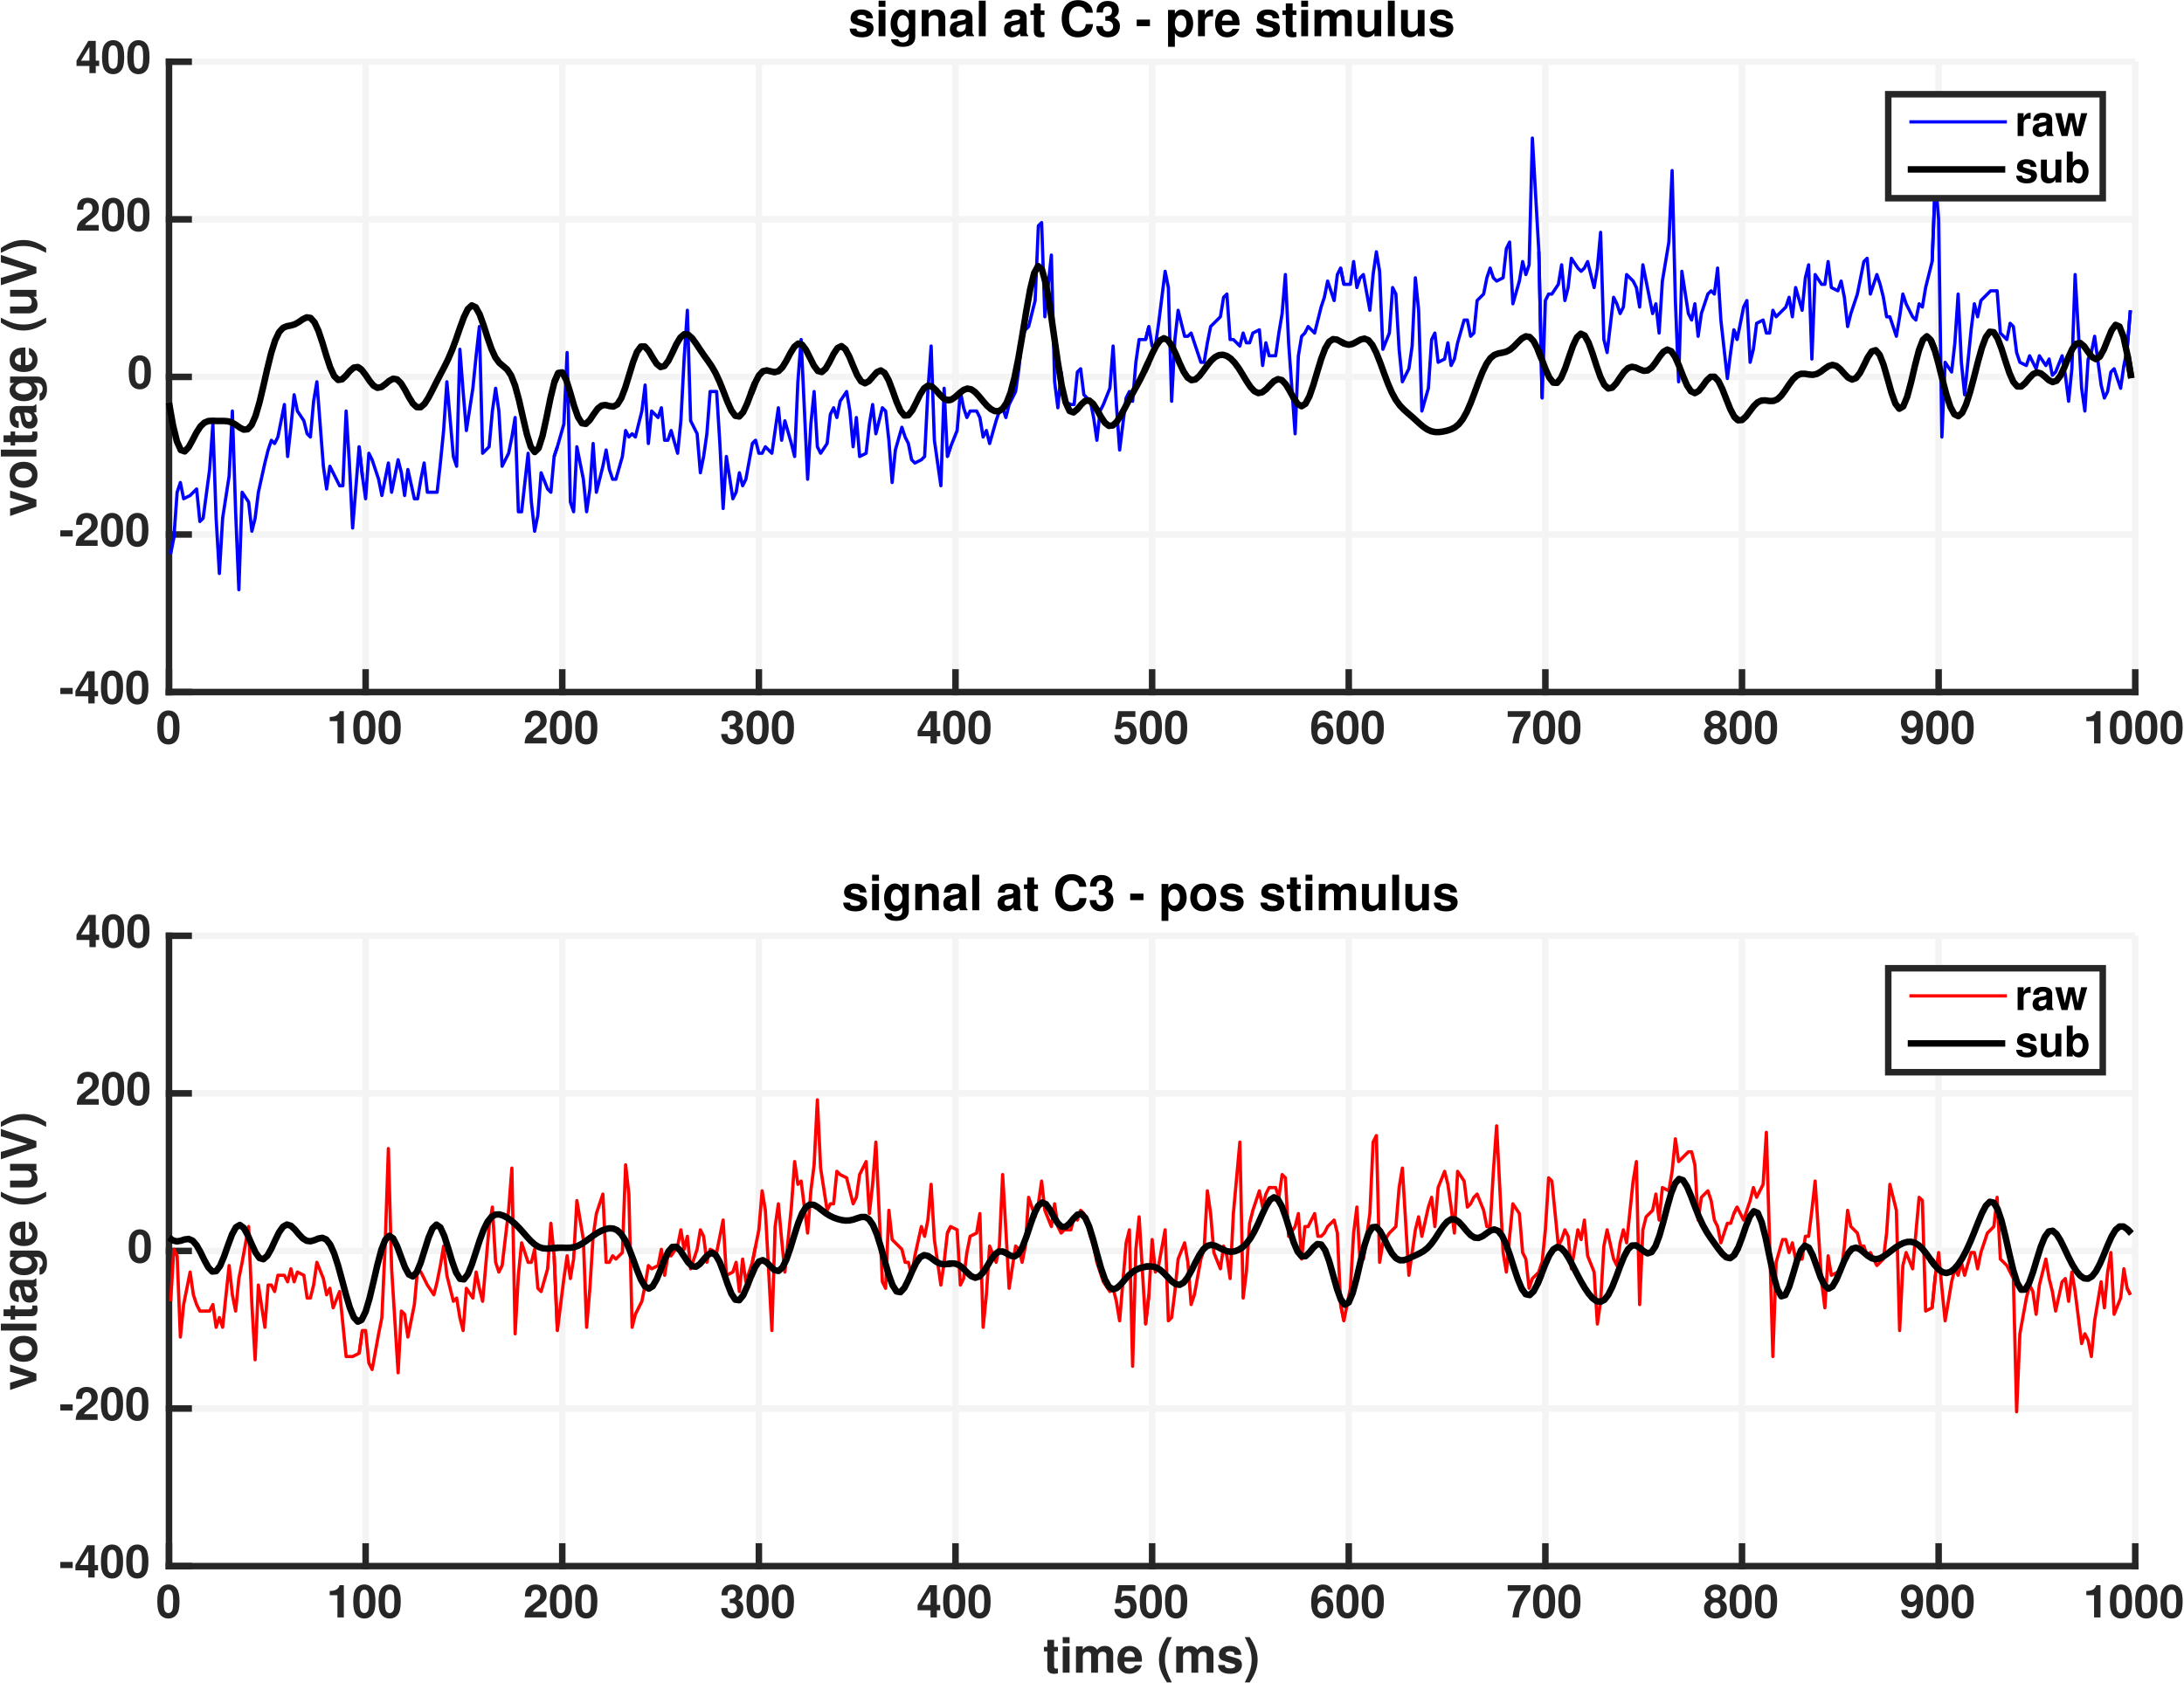 <?xml version="1.0" encoding="UTF-8"?>
<svg xmlns="http://www.w3.org/2000/svg" xmlns:xlink="http://www.w3.org/1999/xlink" width="672pt" height="518pt" viewBox="0 0 672 518" version="1.1">
<defs>
<g>
<symbol overflow="visible" id="glyph0-0">
<path style="stroke:none;" d="M 3.828 -10.141 C 2.766 -10.141 1.844 -9.688 1.25 -8.859 C 0.672 -8.094 0.406 -6.812 0.406 -4.906 C 0.406 -3.156 0.641 -1.906 1.109 -1.141 C 1.688 -0.203 2.656 0.328 3.828 0.328 C 4.906 0.328 5.781 -0.109 6.391 -0.953 C 6.953 -1.703 7.234 -3 7.234 -4.844 C 7.234 -6.656 7.016 -7.891 6.531 -8.672 C 5.953 -9.625 4.984 -10.141 3.828 -10.141 Z M 3.828 -8.547 C 4.328 -8.547 4.734 -8.281 4.969 -7.75 C 5.172 -7.344 5.281 -6.25 5.281 -4.891 C 5.281 -3.781 5.172 -2.656 5.031 -2.266 C 4.797 -1.688 4.375 -1.359 3.828 -1.359 C 3.297 -1.359 2.906 -1.625 2.672 -2.125 C 2.484 -2.547 2.359 -3.594 2.359 -4.906 C 2.359 -6.078 2.484 -7.203 2.625 -7.609 C 2.844 -8.219 3.266 -8.547 3.828 -8.547 Z M 3.828 -8.547 "/>
</symbol>
<symbol overflow="visible" id="glyph0-1">
<path style="stroke:none;" d="M 3.328 -6.844 L 3.328 0 L 5.297 0 L 5.297 -9.922 L 3.984 -9.922 C 3.688 -8.75 2.656 -8.141 0.953 -8.141 L 0.953 -6.844 Z M 3.328 -6.844 "/>
</symbol>
<symbol overflow="visible" id="glyph0-2">
<path style="stroke:none;" d="M 7.172 -1.75 L 2.969 -1.75 C 3.219 -2.281 3.531 -2.562 4.984 -3.625 C 6.703 -4.891 7.203 -5.641 7.203 -6.984 C 7.203 -8.906 5.891 -10.141 3.812 -10.141 C 1.75 -10.141 0.547 -8.922 0.547 -6.812 C 0.547 -6.734 0.547 -6.625 0.562 -6.469 L 2.438 -6.469 L 2.438 -6.797 C 2.438 -7.891 2.953 -8.547 3.844 -8.547 C 4.719 -8.547 5.25 -7.938 5.25 -6.938 C 5.25 -5.859 4.906 -5.422 2.719 -3.859 C 1.031 -2.719 0.516 -1.828 0.422 0 L 7.172 0 Z M 7.172 -1.75 "/>
</symbol>
<symbol overflow="visible" id="glyph0-3">
<path style="stroke:none;" d="M 3.031 -4.438 C 3.719 -4.438 3.844 -4.422 4.188 -4.344 C 4.844 -4.156 5.266 -3.578 5.266 -2.859 C 5.266 -1.984 4.641 -1.359 3.797 -1.359 C 2.875 -1.359 2.359 -1.891 2.312 -2.906 L 0.406 -2.906 C 0.422 -0.922 1.719 0.328 3.75 0.328 C 5.859 0.328 7.219 -0.922 7.219 -2.859 C 7.219 -4.016 6.719 -4.781 5.594 -5.312 C 6.531 -5.891 6.906 -6.531 6.906 -7.438 C 6.906 -9.094 5.672 -10.141 3.75 -10.141 C 2.625 -10.141 1.672 -9.75 1.109 -9.016 C 0.719 -8.531 0.531 -7.859 0.531 -6.969 L 0.531 -6.797 L 2.359 -6.797 C 2.359 -7.344 2.406 -7.609 2.5 -7.859 C 2.688 -8.281 3.141 -8.547 3.703 -8.547 C 4.5 -8.547 4.938 -8.078 4.938 -7.25 C 4.938 -6.266 4.375 -5.75 3.203 -5.75 L 3.031 -5.75 Z M 3.031 -4.438 "/>
</symbol>
<symbol overflow="visible" id="glyph0-4">
<path style="stroke:none;" d="M 7.312 -3.828 L 6.266 -3.828 L 6.266 -9.922 L 3.969 -9.922 L 0.344 -3.844 L 0.344 -2.203 L 4.312 -2.203 L 4.312 0 L 6.266 0 L 6.266 -2.203 L 7.312 -2.203 Z M 4.312 -3.828 L 1.719 -3.828 L 4.312 -8.062 Z M 4.312 -3.828 "/>
</symbol>
<symbol overflow="visible" id="glyph0-5">
<path style="stroke:none;" d="M 6.844 -9.922 L 1.547 -9.922 L 0.656 -4.391 L 2.422 -4.391 C 2.625 -4.891 3.078 -5.156 3.688 -5.156 C 4.672 -5.156 5.281 -4.438 5.281 -3.234 C 5.281 -2.078 4.656 -1.359 3.688 -1.359 C 2.828 -1.359 2.359 -1.797 2.312 -2.594 L 0.375 -2.594 C 0.406 -0.859 1.719 0.328 3.656 0.328 C 5.781 0.328 7.234 -1.141 7.234 -3.281 C 7.234 -5.312 5.984 -6.703 4.141 -6.703 C 3.484 -6.703 3 -6.531 2.422 -6.109 L 2.75 -8.172 L 6.844 -8.172 Z M 6.844 -9.922 "/>
</symbol>
<symbol overflow="visible" id="glyph0-6">
<path style="stroke:none;" d="M 7.094 -7.672 C 7 -8.312 6.875 -8.641 6.625 -9 C 6.109 -9.719 5.188 -10.141 4.109 -10.141 C 2.891 -10.141 1.875 -9.594 1.281 -8.594 C 0.688 -7.625 0.453 -6.531 0.453 -4.719 C 0.453 -3.016 0.656 -1.953 1.156 -1.141 C 1.734 -0.219 2.766 0.328 3.953 0.328 C 5.922 0.328 7.266 -1.156 7.266 -3.312 C 7.266 -5.219 6.094 -6.531 4.375 -6.531 C 3.562 -6.531 3.031 -6.297 2.406 -5.656 C 2.453 -6.703 2.453 -6.703 2.531 -7.125 C 2.719 -8.016 3.281 -8.547 4.062 -8.547 C 4.688 -8.547 5.031 -8.297 5.281 -7.672 Z M 3.906 -5 C 4.812 -5 5.406 -4.281 5.406 -3.188 C 5.406 -2.125 4.766 -1.359 3.891 -1.359 C 3 -1.359 2.375 -2.094 2.375 -3.156 C 2.375 -4.234 3 -5 3.906 -5 Z M 3.906 -5 "/>
</symbol>
<symbol overflow="visible" id="glyph0-7">
<path style="stroke:none;" d="M 7.391 -9.922 L 0.406 -9.922 L 0.406 -8.172 L 5.344 -8.172 C 4.75 -7.531 3.562 -5.719 3.156 -4.859 C 2.484 -3.422 2.125 -2.109 1.859 0 L 3.844 0 C 4.016 -3.141 5.047 -5.547 7.391 -8.391 Z M 7.391 -9.922 "/>
</symbol>
<symbol overflow="visible" id="glyph0-8">
<path style="stroke:none;" d="M 5.719 -5.406 C 6.062 -5.594 6.219 -5.688 6.375 -5.828 C 6.781 -6.203 7.016 -6.797 7.016 -7.453 C 7.016 -9 5.672 -10.141 3.844 -10.141 C 1.984 -10.141 0.641 -9 0.641 -7.438 C 0.641 -6.484 1.031 -5.875 1.938 -5.406 C 0.781 -4.781 0.312 -4.031 0.312 -2.859 C 0.312 -0.984 1.75 0.328 3.844 0.328 C 5.906 0.328 7.344 -0.984 7.344 -2.859 C 7.344 -4.031 6.875 -4.781 5.719 -5.406 Z M 3.844 -8.547 C 4.719 -8.547 5.312 -8.016 5.312 -7.25 C 5.312 -6.5 4.703 -5.953 3.844 -5.953 C 2.984 -5.953 2.359 -6.5 2.359 -7.266 C 2.359 -8.016 2.969 -8.547 3.844 -8.547 Z M 3.828 -4.625 C 4.781 -4.625 5.391 -3.969 5.391 -2.938 C 5.391 -1.984 4.781 -1.359 3.828 -1.359 C 2.875 -1.359 2.266 -1.984 2.266 -2.969 C 2.266 -3.969 2.891 -4.625 3.828 -4.625 Z M 3.828 -4.625 "/>
</symbol>
<symbol overflow="visible" id="glyph0-9">
<path style="stroke:none;" d="M 0.531 -2.312 C 0.578 -0.781 1.859 0.344 3.562 0.344 C 4.844 0.344 5.812 -0.203 6.391 -1.203 C 6.922 -2.094 7.219 -3.578 7.219 -5.188 C 7.219 -6.625 6.984 -7.766 6.531 -8.516 C 5.906 -9.578 4.922 -10.141 3.734 -10.141 C 1.75 -10.141 0.391 -8.703 0.391 -6.641 C 0.391 -4.594 1.594 -3.188 3.359 -3.188 C 3.859 -3.188 4.344 -3.328 4.641 -3.562 C 4.828 -3.688 4.938 -3.812 5.266 -4.172 C 5.266 -2.281 4.734 -1.344 3.625 -1.344 C 2.938 -1.344 2.469 -1.719 2.422 -2.312 Z M 3.688 -8.547 C 4.641 -8.547 5.219 -7.797 5.219 -6.641 C 5.219 -5.547 4.609 -4.812 3.703 -4.812 C 2.812 -4.812 2.25 -5.531 2.25 -6.656 C 2.25 -7.812 2.812 -8.547 3.688 -8.547 Z M 3.688 -8.547 "/>
</symbol>
<symbol overflow="visible" id="glyph0-10">
<path style="stroke:none;" d="M 4.172 -4.781 L 0.359 -4.781 L 0.359 -2.891 L 4.172 -2.891 Z M 4.172 -4.781 "/>
</symbol>
<symbol overflow="visible" id="glyph1-0">
<path style="stroke:none;" d="M 0 -5.25 L -8.094 -8.047 L -8.094 -5.812 L -2.172 -4.188 L -8.094 -2.438 L -8.094 -0.203 L 0 -3.047 Z M 0 -5.25 "/>
</symbol>
<symbol overflow="visible" id="glyph1-1">
<path style="stroke:none;" d="M -8.234 -4.516 C -8.234 -2.047 -6.594 -0.531 -3.938 -0.531 C -1.281 -0.531 0.344 -2.047 0.344 -4.531 C 0.344 -6.984 -1.297 -8.531 -3.891 -8.531 C -6.625 -8.531 -8.234 -7.047 -8.234 -4.516 Z M -6.547 -4.531 C -6.547 -5.688 -5.5 -6.438 -3.922 -6.438 C -2.406 -6.438 -1.344 -5.656 -1.344 -4.531 C -1.344 -3.391 -2.406 -2.625 -3.938 -2.625 C -5.484 -2.625 -6.547 -3.391 -6.547 -4.531 Z M -6.547 -4.531 "/>
</symbol>
<symbol overflow="visible" id="glyph1-2">
<path style="stroke:none;" d="M -10.938 -3.109 L -10.938 -1 L 0 -1 L 0 -3.109 Z M -10.938 -3.109 "/>
</symbol>
<symbol overflow="visible" id="glyph1-3">
<path style="stroke:none;" d="M -7.938 -4.516 L -7.938 -3.344 L -10.109 -3.344 L -10.109 -1.25 L -7.938 -1.25 L -7.938 -0.203 L -6.547 -0.203 L -6.547 -1.25 L -1.562 -1.25 C -0.281 -1.25 0.344 -1.922 0.344 -3.297 C 0.344 -3.766 0.297 -4.141 0.188 -4.516 L -1.297 -4.516 C -1.266 -4.312 -1.25 -4.188 -1.25 -4.031 C -1.25 -3.484 -1.406 -3.344 -2.125 -3.344 L -6.547 -3.344 L -6.547 -4.516 Z M -7.938 -4.516 "/>
</symbol>
<symbol overflow="visible" id="glyph1-4">
<path style="stroke:none;" d="M -0.25 -7.859 C -0.594 -7.484 -0.828 -7.375 -1.25 -7.375 L -5.75 -7.375 C -7.391 -7.375 -8.234 -6.25 -8.234 -4.062 C -8.234 -1.875 -7.312 -0.734 -5.438 -0.594 L -5.438 -2.625 C -6.266 -2.734 -6.547 -3.078 -6.547 -4.109 C -6.547 -4.922 -6.266 -5.328 -5.734 -5.328 C -5.453 -5.328 -5.219 -5.188 -5.094 -4.969 C -4.953 -4.688 -4.953 -4.688 -4.781 -3.641 L -4.641 -2.812 C -4.359 -1.203 -3.547 -0.422 -2.078 -0.422 C -1.391 -0.422 -0.828 -0.609 -0.422 -0.984 C 0.062 -1.453 0.344 -2.156 0.344 -2.875 C 0.344 -3.781 -0.047 -4.609 -0.812 -5.344 C -0.391 -5.344 -0.234 -5.391 0 -5.578 L 0 -7.859 Z M -3.25 -5.328 C -2.047 -5.328 -1.344 -4.719 -1.344 -3.656 C -1.344 -2.953 -1.719 -2.516 -2.328 -2.516 C -2.953 -2.516 -3.25 -2.844 -3.438 -3.719 L -3.562 -4.438 C -3.672 -5 -3.703 -5.078 -3.828 -5.328 Z M -3.25 -5.328 "/>
</symbol>
<symbol overflow="visible" id="glyph1-5">
<path style="stroke:none;" d="M -8.094 -6.125 L -6.859 -6.125 C -7.812 -5.484 -8.234 -4.797 -8.234 -3.875 C -8.234 -1.953 -6.359 -0.516 -3.859 -0.516 C -1.328 -0.516 0.344 -1.828 0.344 -3.828 C 0.344 -4.766 0.062 -5.344 -0.828 -6.125 L 0.266 -6.125 C 1.25 -6.125 1.922 -5.391 1.922 -4.328 C 1.922 -3.547 1.594 -3.016 0.969 -2.844 L 0.969 -0.672 C 1.609 -0.688 2.047 -0.938 2.484 -1.469 C 3.016 -2.109 3.266 -3.016 3.266 -4.266 C 3.266 -6.703 2.172 -8.109 0.266 -8.109 L -8.094 -8.109 Z M -6.484 -4.312 C -6.484 -5.375 -5.391 -6.156 -3.891 -6.156 C -2.422 -6.156 -1.406 -5.391 -1.406 -4.297 C -1.406 -3.297 -2.422 -2.609 -3.891 -2.609 C -5.422 -2.609 -6.484 -3.297 -6.484 -4.312 Z M -6.484 -4.312 "/>
</symbol>
<symbol overflow="visible" id="glyph1-6">
<path style="stroke:none;" d="M -3.391 -7.859 C -3.562 -7.875 -3.641 -7.875 -3.75 -7.875 C -4.562 -7.875 -5.312 -7.75 -5.875 -7.562 C -7.344 -7.016 -8.234 -5.719 -8.234 -4.078 C -8.234 -1.75 -6.562 -0.328 -3.844 -0.328 C -1.25 -0.328 0.344 -1.734 0.344 -4.031 C 0.344 -5.844 -0.688 -7.312 -2.281 -7.781 L -2.281 -5.719 C -1.641 -5.453 -1.266 -4.875 -1.266 -4.109 C -1.266 -3.516 -1.516 -3.031 -1.969 -2.734 C -2.266 -2.531 -2.625 -2.453 -3.391 -2.438 Z M -4.781 -2.453 C -6.016 -2.594 -6.625 -3.125 -6.625 -4.047 C -6.625 -4.578 -6.375 -5.062 -5.953 -5.359 C -5.656 -5.547 -5.344 -5.641 -4.781 -5.688 Z M -4.781 -2.453 "/>
</symbol>
<symbol overflow="visible" id="glyph1-7">
<path style="stroke:none;" d=""/>
</symbol>
<symbol overflow="visible" id="glyph1-8">
<path style="stroke:none;" d="M -10.938 -3.047 C -8.344 -1.312 -6.266 -0.594 -3.969 -0.594 C -1.672 -0.594 0.406 -1.312 3 -3.047 L 3 -4.547 C -0.094 -2.953 -1.766 -2.438 -3.969 -2.438 C -6.172 -2.438 -7.875 -2.953 -10.938 -4.547 Z M -10.938 -3.047 "/>
</symbol>
<symbol overflow="visible" id="glyph1-9">
<path style="stroke:none;" d="M 0 -8.109 L -8.094 -8.109 L -8.094 -6.016 L -3.031 -6.016 C -2.062 -6.016 -1.438 -5.344 -1.438 -4.312 C -1.438 -3.422 -1.922 -2.969 -2.891 -2.969 L -8.094 -2.969 L -8.094 -0.875 L -2.453 -0.875 C -0.672 -0.875 0.344 -1.859 0.344 -3.578 C 0.344 -4.688 -0.062 -5.422 -0.953 -6.016 L 0 -6.016 Z M 0 -8.109 "/>
</symbol>
<symbol overflow="visible" id="glyph1-10">
<path style="stroke:none;" d="M 0 -5.953 L -10.938 -9.703 L -10.938 -7.438 L -2.703 -5.062 L -10.938 -2.625 L -10.938 -0.359 L 0 -4.047 Z M 0 -5.953 "/>
</symbol>
<symbol overflow="visible" id="glyph1-11">
<path style="stroke:none;" d="M 3 -1.828 C 0.406 -3.562 -1.672 -4.281 -3.953 -4.281 C -6.266 -4.281 -8.344 -3.562 -10.938 -1.828 L -10.938 -0.328 C -7.844 -1.922 -6.172 -2.438 -3.953 -2.438 C -1.766 -2.438 -0.062 -1.922 3 -0.328 Z M 3 -1.828 "/>
</symbol>
<symbol overflow="visible" id="glyph2-0">
<path style="stroke:none;" d="M 7.578 -5.484 C 7.547 -7.203 6.219 -8.234 4.047 -8.234 C 2 -8.234 0.719 -7.203 0.719 -5.531 C 0.719 -5 0.891 -4.531 1.172 -4.219 C 1.453 -3.938 1.703 -3.797 2.484 -3.547 L 5 -2.766 C 5.516 -2.594 5.703 -2.438 5.703 -2.094 C 5.703 -1.609 5.109 -1.312 4.141 -1.312 C 3.594 -1.312 3.172 -1.406 2.891 -1.594 C 2.672 -1.75 2.578 -1.922 2.484 -2.359 L 0.438 -2.359 C 0.5 -0.578 1.797 0.344 4.266 0.344 C 5.391 0.344 6.234 0.109 6.844 -0.375 C 7.438 -0.859 7.797 -1.609 7.797 -2.406 C 7.797 -3.453 7.281 -4.125 6.203 -4.438 L 3.562 -5.203 C 2.969 -5.391 2.812 -5.5 2.812 -5.828 C 2.812 -6.281 3.297 -6.578 4.031 -6.578 C 5.047 -6.578 5.531 -6.219 5.547 -5.484 Z M 7.578 -5.484 "/>
</symbol>
<symbol overflow="visible" id="glyph2-1">
<path style="stroke:none;" d="M 3.109 -8.094 L 1 -8.094 L 1 0 L 3.109 0 Z M 3.109 -10.938 L 1 -10.938 L 1 -9.062 L 3.109 -9.062 Z M 3.109 -10.938 "/>
</symbol>
<symbol overflow="visible" id="glyph2-2">
<path style="stroke:none;" d="M 6.125 -8.094 L 6.125 -6.859 C 5.484 -7.812 4.797 -8.234 3.875 -8.234 C 1.953 -8.234 0.516 -6.359 0.516 -3.859 C 0.516 -1.328 1.828 0.344 3.828 0.344 C 4.766 0.344 5.344 0.062 6.125 -0.828 L 6.125 0.266 C 6.125 1.25 5.391 1.922 4.328 1.922 C 3.547 1.922 3.016 1.594 2.844 0.969 L 0.672 0.969 C 0.688 1.609 0.938 2.047 1.469 2.484 C 2.109 3.016 3.016 3.266 4.266 3.266 C 6.703 3.266 8.109 2.172 8.109 0.266 L 8.109 -8.094 Z M 4.312 -6.484 C 5.375 -6.484 6.156 -5.391 6.156 -3.891 C 6.156 -2.422 5.391 -1.406 4.297 -1.406 C 3.297 -1.406 2.609 -2.422 2.609 -3.891 C 2.609 -5.422 3.297 -6.484 4.312 -6.484 Z M 4.312 -6.484 "/>
</symbol>
<symbol overflow="visible" id="glyph2-3">
<path style="stroke:none;" d="M 0.938 -8.094 L 0.938 0 L 3.047 0 L 3.047 -4.859 C 3.047 -5.812 3.719 -6.453 4.734 -6.453 C 5.641 -6.453 6.094 -5.953 6.094 -5 L 6.094 0 L 8.188 0 L 8.188 -5.438 C 8.188 -7.219 7.203 -8.234 5.469 -8.234 C 4.375 -8.234 3.641 -7.828 3.047 -6.938 L 3.047 -8.094 Z M 0.938 -8.094 "/>
</symbol>
<symbol overflow="visible" id="glyph2-4">
<path style="stroke:none;" d="M 7.859 -0.25 C 7.484 -0.594 7.375 -0.828 7.375 -1.25 L 7.375 -5.75 C 7.375 -7.391 6.25 -8.234 4.062 -8.234 C 1.875 -8.234 0.734 -7.312 0.594 -5.438 L 2.625 -5.438 C 2.734 -6.266 3.078 -6.547 4.109 -6.547 C 4.922 -6.547 5.328 -6.266 5.328 -5.734 C 5.328 -5.453 5.188 -5.219 4.969 -5.094 C 4.688 -4.953 4.688 -4.953 3.641 -4.781 L 2.812 -4.641 C 1.203 -4.359 0.422 -3.547 0.422 -2.078 C 0.422 -1.391 0.609 -0.828 0.984 -0.422 C 1.453 0.062 2.156 0.344 2.875 0.344 C 3.781 0.344 4.609 -0.047 5.344 -0.812 C 5.344 -0.391 5.391 -0.234 5.578 0 L 7.859 0 Z M 5.328 -3.25 C 5.328 -2.047 4.719 -1.344 3.656 -1.344 C 2.953 -1.344 2.516 -1.719 2.516 -2.328 C 2.516 -2.953 2.844 -3.25 3.719 -3.438 L 4.438 -3.562 C 5 -3.672 5.078 -3.703 5.328 -3.828 Z M 5.328 -3.25 "/>
</symbol>
<symbol overflow="visible" id="glyph2-5">
<path style="stroke:none;" d="M 3.109 -10.938 L 1 -10.938 L 1 0 L 3.109 0 Z M 3.109 -10.938 "/>
</symbol>
<symbol overflow="visible" id="glyph2-6">
<path style="stroke:none;" d=""/>
</symbol>
<symbol overflow="visible" id="glyph2-7">
<path style="stroke:none;" d="M 4.516 -7.938 L 3.344 -7.938 L 3.344 -10.109 L 1.25 -10.109 L 1.25 -7.938 L 0.203 -7.938 L 0.203 -6.547 L 1.25 -6.547 L 1.25 -1.562 C 1.25 -0.281 1.922 0.344 3.297 0.344 C 3.766 0.344 4.141 0.297 4.516 0.188 L 4.516 -1.297 C 4.312 -1.266 4.188 -1.25 4.031 -1.25 C 3.484 -1.25 3.344 -1.406 3.344 -2.125 L 3.344 -6.547 L 4.516 -6.547 Z M 4.516 -7.938 "/>
</symbol>
<symbol overflow="visible" id="glyph2-8">
<path style="stroke:none;" d="M 10.234 -7.234 C 10.156 -8.172 9.953 -8.781 9.5 -9.391 C 8.656 -10.5 7.312 -11.109 5.672 -11.109 C 2.578 -11.109 0.656 -8.906 0.656 -5.375 C 0.656 -1.859 2.562 0.344 5.609 0.344 C 8.328 0.344 10.141 -1.234 10.281 -3.734 L 8.078 -3.734 C 7.953 -2.344 7.062 -1.547 5.672 -1.547 C 3.938 -1.547 2.906 -2.953 2.906 -5.344 C 2.906 -7.75 3.969 -9.188 5.75 -9.188 C 6.531 -9.188 7.172 -8.922 7.594 -8.406 C 7.828 -8.094 7.953 -7.812 8.078 -7.234 Z M 10.234 -7.234 "/>
</symbol>
<symbol overflow="visible" id="glyph2-9">
<path style="stroke:none;" d="M 3.25 -4.75 C 3.984 -4.75 4.125 -4.734 4.484 -4.656 C 5.188 -4.453 5.641 -3.844 5.641 -3.062 C 5.641 -2.125 4.984 -1.453 4.062 -1.453 C 3.078 -1.453 2.531 -2.031 2.469 -3.125 L 0.438 -3.125 C 0.453 -0.984 1.844 0.344 4.016 0.344 C 6.281 0.344 7.734 -0.984 7.734 -3.062 C 7.734 -4.312 7.203 -5.109 6 -5.703 C 6.984 -6.312 7.391 -6.984 7.391 -7.969 C 7.391 -9.734 6.078 -10.859 4.016 -10.859 C 2.812 -10.859 1.781 -10.438 1.188 -9.656 C 0.766 -9.141 0.562 -8.422 0.562 -7.469 L 0.562 -7.297 L 2.516 -7.297 C 2.531 -7.859 2.578 -8.141 2.688 -8.422 C 2.875 -8.875 3.359 -9.172 3.969 -9.172 C 4.812 -9.172 5.297 -8.656 5.297 -7.766 C 5.297 -6.703 4.688 -6.172 3.438 -6.172 L 3.25 -6.172 Z M 3.25 -4.75 "/>
</symbol>
<symbol overflow="visible" id="glyph2-10">
<path style="stroke:none;" d="M 4.469 -5.125 L 0.391 -5.125 L 0.391 -3.109 L 4.469 -3.109 Z M 4.469 -5.125 "/>
</symbol>
<symbol overflow="visible" id="glyph2-11">
<path style="stroke:none;" d="M 2.969 -8.094 L 0.875 -8.094 L 0.875 3.266 L 2.969 3.266 L 2.969 -0.953 C 3.484 -0.062 4.203 0.359 5.219 0.359 C 7.172 0.359 8.609 -1.469 8.609 -3.938 C 8.609 -5.062 8.281 -6.203 7.734 -6.953 C 7.203 -7.719 6.188 -8.234 5.219 -8.234 C 4.203 -8.234 3.484 -7.797 2.969 -6.906 Z M 4.734 -6.484 C 5.812 -6.484 6.516 -5.438 6.516 -3.906 C 6.516 -2.438 5.781 -1.391 4.734 -1.391 C 3.688 -1.391 2.969 -2.422 2.969 -3.938 C 2.969 -5.438 3.688 -6.484 4.734 -6.484 Z M 4.734 -6.484 "/>
</symbol>
<symbol overflow="visible" id="glyph2-12">
<path style="stroke:none;" d="M 0.938 -8.094 L 0.938 0 L 3.047 0 L 3.047 -4.312 C 3.047 -5.531 3.656 -6.156 4.891 -6.156 C 5.109 -6.156 5.266 -6.141 5.547 -6.094 L 5.547 -8.219 C 5.438 -8.234 5.359 -8.234 5.297 -8.234 C 4.328 -8.234 3.5 -7.609 3.047 -6.516 L 3.047 -8.094 Z M 0.938 -8.094 "/>
</symbol>
<symbol overflow="visible" id="glyph2-13">
<path style="stroke:none;" d="M 7.859 -3.391 C 7.875 -3.562 7.875 -3.641 7.875 -3.75 C 7.875 -4.562 7.75 -5.312 7.562 -5.875 C 7.016 -7.344 5.719 -8.234 4.078 -8.234 C 1.75 -8.234 0.328 -6.562 0.328 -3.844 C 0.328 -1.25 1.734 0.344 4.031 0.344 C 5.844 0.344 7.312 -0.688 7.781 -2.281 L 5.719 -2.281 C 5.453 -1.641 4.875 -1.266 4.109 -1.266 C 3.516 -1.266 3.031 -1.516 2.734 -1.969 C 2.531 -2.266 2.453 -2.625 2.438 -3.391 Z M 2.453 -4.781 C 2.594 -6.016 3.125 -6.625 4.047 -6.625 C 4.578 -6.625 5.062 -6.375 5.359 -5.953 C 5.547 -5.656 5.641 -5.344 5.688 -4.781 Z M 2.453 -4.781 "/>
</symbol>
<symbol overflow="visible" id="glyph2-14">
<path style="stroke:none;" d="M 0.906 -8.094 L 0.906 0 L 3 0 L 3 -4.859 C 3 -5.844 3.547 -6.453 4.438 -6.453 C 5.141 -6.453 5.578 -6.047 5.578 -5.406 L 5.578 0 L 7.688 0 L 7.688 -4.859 C 7.688 -5.844 8.219 -6.453 9.125 -6.453 C 9.828 -6.453 10.266 -6.047 10.266 -5.406 L 10.266 0 L 12.359 0 L 12.359 -5.734 C 12.359 -7.312 11.406 -8.234 9.781 -8.234 C 8.766 -8.234 8.047 -7.875 7.406 -7.031 C 7.016 -7.797 6.203 -8.234 5.203 -8.234 C 4.281 -8.234 3.672 -7.922 2.984 -7.094 L 2.984 -8.094 Z M 0.906 -8.094 "/>
</symbol>
<symbol overflow="visible" id="glyph2-15">
<path style="stroke:none;" d="M 8.109 0 L 8.109 -8.094 L 6.016 -8.094 L 6.016 -3.031 C 6.016 -2.062 5.344 -1.438 4.312 -1.438 C 3.422 -1.438 2.969 -1.922 2.969 -2.891 L 2.969 -8.094 L 0.875 -8.094 L 0.875 -2.453 C 0.875 -0.672 1.859 0.344 3.578 0.344 C 4.688 0.344 5.422 -0.062 6.016 -0.953 L 6.016 0 Z M 8.109 0 "/>
</symbol>
<symbol overflow="visible" id="glyph2-16">
<path style="stroke:none;" d="M 3.047 -10.938 C 1.312 -8.344 0.594 -6.266 0.594 -3.969 C 0.594 -1.672 1.312 0.406 3.047 3 L 4.547 3 C 2.953 -0.094 2.438 -1.766 2.438 -3.969 C 2.438 -6.172 2.953 -7.875 4.547 -10.938 Z M 3.047 -10.938 "/>
</symbol>
<symbol overflow="visible" id="glyph2-17">
<path style="stroke:none;" d="M 1.828 3 C 3.562 0.406 4.281 -1.672 4.281 -3.953 C 4.281 -6.266 3.562 -8.344 1.828 -10.938 L 0.328 -10.938 C 1.922 -7.844 2.438 -6.172 2.438 -3.953 C 2.438 -1.766 1.922 -0.062 0.328 3 Z M 1.828 3 "/>
</symbol>
<symbol overflow="visible" id="glyph2-18">
<path style="stroke:none;" d="M 4.516 -8.234 C 2.047 -8.234 0.531 -6.594 0.531 -3.938 C 0.531 -1.281 2.047 0.344 4.531 0.344 C 6.984 0.344 8.531 -1.297 8.531 -3.891 C 8.531 -6.625 7.047 -8.234 4.516 -8.234 Z M 4.531 -6.547 C 5.688 -6.547 6.438 -5.5 6.438 -3.922 C 6.438 -2.406 5.656 -1.344 4.531 -1.344 C 3.391 -1.344 2.625 -2.406 2.625 -3.938 C 2.625 -5.484 3.391 -6.547 4.531 -6.547 Z M 4.531 -6.547 "/>
</symbol>
<symbol overflow="visible" id="glyph3-0">
<path style="stroke:none;" d="M 0.812 -7.016 L 0.812 0 L 2.641 0 L 2.641 -3.734 C 2.641 -4.797 3.172 -5.328 4.234 -5.328 C 4.438 -5.328 4.562 -5.312 4.812 -5.281 L 4.812 -7.125 C 4.703 -7.141 4.641 -7.141 4.594 -7.141 C 3.75 -7.141 3.031 -6.594 2.641 -5.641 L 2.641 -7.016 Z M 0.812 -7.016 "/>
</symbol>
<symbol overflow="visible" id="glyph3-1">
<path style="stroke:none;" d="M 6.812 -0.219 C 6.484 -0.516 6.391 -0.719 6.391 -1.078 L 6.391 -4.984 C 6.391 -6.406 5.422 -7.141 3.516 -7.141 C 1.625 -7.141 0.641 -6.328 0.516 -4.703 L 2.281 -4.703 C 2.359 -5.438 2.672 -5.672 3.562 -5.672 C 4.266 -5.672 4.609 -5.438 4.609 -4.969 C 4.609 -4.734 4.5 -4.531 4.297 -4.422 C 4.062 -4.297 4.062 -4.297 3.156 -4.141 L 2.438 -4.016 C 1.047 -3.781 0.359 -3.062 0.359 -1.812 C 0.359 -1.203 0.531 -0.719 0.859 -0.359 C 1.266 0.047 1.875 0.297 2.5 0.297 C 3.281 0.297 3.984 -0.031 4.625 -0.703 C 4.625 -0.344 4.672 -0.203 4.844 0 L 6.812 0 Z M 4.609 -2.828 C 4.609 -1.766 4.094 -1.172 3.172 -1.172 C 2.562 -1.172 2.188 -1.5 2.188 -2.016 C 2.188 -2.562 2.469 -2.828 3.219 -2.984 L 3.844 -3.094 C 4.328 -3.188 4.406 -3.219 4.609 -3.312 Z M 4.609 -2.828 "/>
</symbol>
<symbol overflow="visible" id="glyph3-2">
<path style="stroke:none;" d="M 7.969 0 L 9.953 -7.016 L 8.078 -7.016 L 7 -2.109 L 5.953 -7.016 L 4.141 -7.016 L 3.062 -2.109 L 1.953 -7.016 L 0.062 -7.016 L 2.047 0 L 3.906 0 L 5.031 -4.953 L 6.078 0 Z M 7.969 0 "/>
</symbol>
<symbol overflow="visible" id="glyph3-3">
<path style="stroke:none;" d="M 6.562 -4.766 C 6.531 -6.234 5.391 -7.141 3.516 -7.141 C 1.734 -7.141 0.625 -6.234 0.625 -4.797 C 0.625 -4.328 0.766 -3.922 1.016 -3.656 C 1.266 -3.406 1.484 -3.281 2.156 -3.062 L 4.328 -2.391 C 4.781 -2.25 4.938 -2.109 4.938 -1.812 C 4.938 -1.391 4.438 -1.125 3.594 -1.125 C 3.125 -1.125 2.75 -1.219 2.516 -1.375 C 2.312 -1.516 2.234 -1.656 2.156 -2.047 L 0.375 -2.047 C 0.422 -0.5 1.562 0.297 3.688 0.297 C 4.672 0.297 5.406 0.094 5.922 -0.328 C 6.453 -0.734 6.766 -1.391 6.766 -2.078 C 6.766 -2.984 6.312 -3.578 5.375 -3.844 L 3.078 -4.516 C 2.578 -4.672 2.438 -4.766 2.438 -5.062 C 2.438 -5.453 2.859 -5.703 3.5 -5.703 C 4.375 -5.703 4.797 -5.391 4.812 -4.766 Z M 6.562 -4.766 "/>
</symbol>
<symbol overflow="visible" id="glyph3-4">
<path style="stroke:none;" d="M 7.031 0 L 7.031 -7.016 L 5.219 -7.016 L 5.219 -2.625 C 5.219 -1.797 4.625 -1.25 3.75 -1.25 C 2.969 -1.25 2.578 -1.656 2.578 -2.516 L 2.578 -7.016 L 0.75 -7.016 L 0.75 -2.125 C 0.75 -0.578 1.609 0.297 3.109 0.297 C 4.062 0.297 4.688 -0.047 5.219 -0.828 L 5.219 0 Z M 7.031 0 "/>
</symbol>
<symbol overflow="visible" id="glyph3-5">
<path style="stroke:none;" d="M 0.766 -9.484 L 0.766 0 L 2.594 0 L 2.594 -0.719 C 3.031 -0.031 3.641 0.297 4.531 0.297 C 6.203 0.297 7.469 -1.297 7.469 -3.422 C 7.469 -4.375 7.188 -5.328 6.719 -6 C 6.234 -6.688 5.375 -7.141 4.531 -7.141 C 3.656 -7.141 3.031 -6.812 2.594 -6.109 L 2.594 -9.484 Z M 4.125 -5.609 C 5.016 -5.609 5.656 -4.703 5.656 -3.406 C 5.656 -2.125 5.016 -1.219 4.125 -1.219 C 3.203 -1.219 2.594 -2.109 2.594 -3.438 C 2.594 -4.719 3.219 -5.609 4.125 -5.609 Z M 4.125 -5.609 "/>
</symbol>
</g>
</defs>
<g id="surface1">
<rect x="0" y="0" width="672" height="518" style="fill:rgb(100%,100%,100%);fill-opacity:1;stroke:none;"/>
<rect x="0" y="0" width="672" height="518" style="fill:rgb(100%,100%,100%);fill-opacity:1;stroke:none;"/>
<path style=" stroke:none;fill-rule:nonzero;fill:rgb(100%,100%,100%);fill-opacity:1;" d="M 52 213 L 657 213 L 657 19 L 52 19 Z M 52 213 "/>
<path style="fill:none;stroke-width:20;stroke-linecap:butt;stroke-linejoin:round;stroke:rgb(95.702%,95.702%,95.702%);stroke-opacity:1;stroke-miterlimit:10;" d="M 1020 3320 L 1020 5260 " transform="matrix(0.1,0,0,-0.1,-50,545)"/>
<path style="fill:none;stroke-width:20;stroke-linecap:butt;stroke-linejoin:round;stroke:rgb(95.702%,95.702%,95.702%);stroke-opacity:1;stroke-miterlimit:10;" d="M 1625 3320 L 1625 5260 " transform="matrix(0.1,0,0,-0.1,-50,545)"/>
<path style="fill:none;stroke-width:20;stroke-linecap:butt;stroke-linejoin:round;stroke:rgb(95.702%,95.702%,95.702%);stroke-opacity:1;stroke-miterlimit:10;" d="M 2230 3320 L 2230 5260 " transform="matrix(0.1,0,0,-0.1,-50,545)"/>
<path style="fill:none;stroke-width:20;stroke-linecap:butt;stroke-linejoin:round;stroke:rgb(95.702%,95.702%,95.702%);stroke-opacity:1;stroke-miterlimit:10;" d="M 2835 3320 L 2835 5260 " transform="matrix(0.1,0,0,-0.1,-50,545)"/>
<path style="fill:none;stroke-width:20;stroke-linecap:butt;stroke-linejoin:round;stroke:rgb(95.702%,95.702%,95.702%);stroke-opacity:1;stroke-miterlimit:10;" d="M 3440 3320 L 3440 5260 " transform="matrix(0.1,0,0,-0.1,-50,545)"/>
<path style="fill:none;stroke-width:20;stroke-linecap:butt;stroke-linejoin:round;stroke:rgb(95.702%,95.702%,95.702%);stroke-opacity:1;stroke-miterlimit:10;" d="M 4045 3320 L 4045 5260 " transform="matrix(0.1,0,0,-0.1,-50,545)"/>
<path style="fill:none;stroke-width:20;stroke-linecap:butt;stroke-linejoin:round;stroke:rgb(95.702%,95.702%,95.702%);stroke-opacity:1;stroke-miterlimit:10;" d="M 4650 3320 L 4650 5260 " transform="matrix(0.1,0,0,-0.1,-50,545)"/>
<path style="fill:none;stroke-width:20;stroke-linecap:butt;stroke-linejoin:round;stroke:rgb(95.702%,95.702%,95.702%);stroke-opacity:1;stroke-miterlimit:10;" d="M 5255 3320 L 5255 5260 " transform="matrix(0.1,0,0,-0.1,-50,545)"/>
<path style="fill:none;stroke-width:20;stroke-linecap:butt;stroke-linejoin:round;stroke:rgb(95.702%,95.702%,95.702%);stroke-opacity:1;stroke-miterlimit:10;" d="M 5860 3320 L 5860 5260 " transform="matrix(0.1,0,0,-0.1,-50,545)"/>
<path style="fill:none;stroke-width:20;stroke-linecap:butt;stroke-linejoin:round;stroke:rgb(95.702%,95.702%,95.702%);stroke-opacity:1;stroke-miterlimit:10;" d="M 6465 3320 L 6465 5260 " transform="matrix(0.1,0,0,-0.1,-50,545)"/>
<path style="fill:none;stroke-width:20;stroke-linecap:butt;stroke-linejoin:round;stroke:rgb(95.702%,95.702%,95.702%);stroke-opacity:1;stroke-miterlimit:10;" d="M 7070 3320 L 7070 5260 " transform="matrix(0.1,0,0,-0.1,-50,545)"/>
<path style="fill:none;stroke-width:20;stroke-linecap:butt;stroke-linejoin:round;stroke:rgb(95.702%,95.702%,95.702%);stroke-opacity:1;stroke-miterlimit:10;" d="M 7070 3320 L 1020 3320 " transform="matrix(0.1,0,0,-0.1,-50,545)"/>
<path style="fill:none;stroke-width:20;stroke-linecap:butt;stroke-linejoin:round;stroke:rgb(95.702%,95.702%,95.702%);stroke-opacity:1;stroke-miterlimit:10;" d="M 7070 3805 L 1020 3805 " transform="matrix(0.1,0,0,-0.1,-50,545)"/>
<path style="fill:none;stroke-width:20;stroke-linecap:butt;stroke-linejoin:round;stroke:rgb(95.702%,95.702%,95.702%);stroke-opacity:1;stroke-miterlimit:10;" d="M 7070 4290 L 1020 4290 " transform="matrix(0.1,0,0,-0.1,-50,545)"/>
<path style="fill:none;stroke-width:20;stroke-linecap:butt;stroke-linejoin:round;stroke:rgb(95.702%,95.702%,95.702%);stroke-opacity:1;stroke-miterlimit:10;" d="M 7070 4775 L 1020 4775 " transform="matrix(0.1,0,0,-0.1,-50,545)"/>
<path style="fill:none;stroke-width:20;stroke-linecap:butt;stroke-linejoin:round;stroke:rgb(95.702%,95.702%,95.702%);stroke-opacity:1;stroke-miterlimit:10;" d="M 7070 5260 L 1020 5260 " transform="matrix(0.1,0,0,-0.1,-50,545)"/>
<path style="fill:none;stroke-width:20;stroke-linecap:square;stroke-linejoin:round;stroke:rgb(14.893%,14.893%,14.893%);stroke-opacity:1;stroke-miterlimit:10;" d="M 1020 3320 L 7070 3320 " transform="matrix(0.1,0,0,-0.1,-50,545)"/>
<path style="fill:none;stroke-width:20;stroke-linecap:square;stroke-linejoin:round;stroke:rgb(14.893%,14.893%,14.893%);stroke-opacity:1;stroke-miterlimit:10;" d="M 1020 3320 L 1020 3380.508 " transform="matrix(0.1,0,0,-0.1,-50,545)"/>
<path style="fill:none;stroke-width:20;stroke-linecap:square;stroke-linejoin:round;stroke:rgb(14.893%,14.893%,14.893%);stroke-opacity:1;stroke-miterlimit:10;" d="M 1625 3320 L 1625 3380.508 " transform="matrix(0.1,0,0,-0.1,-50,545)"/>
<path style="fill:none;stroke-width:20;stroke-linecap:square;stroke-linejoin:round;stroke:rgb(14.893%,14.893%,14.893%);stroke-opacity:1;stroke-miterlimit:10;" d="M 2230 3320 L 2230 3380.508 " transform="matrix(0.1,0,0,-0.1,-50,545)"/>
<path style="fill:none;stroke-width:20;stroke-linecap:square;stroke-linejoin:round;stroke:rgb(14.893%,14.893%,14.893%);stroke-opacity:1;stroke-miterlimit:10;" d="M 2835 3320 L 2835 3380.508 " transform="matrix(0.1,0,0,-0.1,-50,545)"/>
<path style="fill:none;stroke-width:20;stroke-linecap:square;stroke-linejoin:round;stroke:rgb(14.893%,14.893%,14.893%);stroke-opacity:1;stroke-miterlimit:10;" d="M 3440 3320 L 3440 3380.508 " transform="matrix(0.1,0,0,-0.1,-50,545)"/>
<path style="fill:none;stroke-width:20;stroke-linecap:square;stroke-linejoin:round;stroke:rgb(14.893%,14.893%,14.893%);stroke-opacity:1;stroke-miterlimit:10;" d="M 4045 3320 L 4045 3380.508 " transform="matrix(0.1,0,0,-0.1,-50,545)"/>
<path style="fill:none;stroke-width:20;stroke-linecap:square;stroke-linejoin:round;stroke:rgb(14.893%,14.893%,14.893%);stroke-opacity:1;stroke-miterlimit:10;" d="M 4650 3320 L 4650 3380.508 " transform="matrix(0.1,0,0,-0.1,-50,545)"/>
<path style="fill:none;stroke-width:20;stroke-linecap:square;stroke-linejoin:round;stroke:rgb(14.893%,14.893%,14.893%);stroke-opacity:1;stroke-miterlimit:10;" d="M 5255 3320 L 5255 3380.508 " transform="matrix(0.1,0,0,-0.1,-50,545)"/>
<path style="fill:none;stroke-width:20;stroke-linecap:square;stroke-linejoin:round;stroke:rgb(14.893%,14.893%,14.893%);stroke-opacity:1;stroke-miterlimit:10;" d="M 5860 3320 L 5860 3380.508 " transform="matrix(0.1,0,0,-0.1,-50,545)"/>
<path style="fill:none;stroke-width:20;stroke-linecap:square;stroke-linejoin:round;stroke:rgb(14.893%,14.893%,14.893%);stroke-opacity:1;stroke-miterlimit:10;" d="M 6465 3320 L 6465 3380.508 " transform="matrix(0.1,0,0,-0.1,-50,545)"/>
<path style="fill:none;stroke-width:20;stroke-linecap:square;stroke-linejoin:round;stroke:rgb(14.893%,14.893%,14.893%);stroke-opacity:1;stroke-miterlimit:10;" d="M 7070 3320 L 7070 3380.508 " transform="matrix(0.1,0,0,-0.1,-50,545)"/>
<g style="fill:rgb(14.893%,14.893%,14.893%);fill-opacity:1;">
  <use xlink:href="#glyph0-0" x="48" y="228.8"/>
</g>
<g style="fill:rgb(14.893%,14.893%,14.893%);fill-opacity:1;">
  <use xlink:href="#glyph0-1" x="100.5" y="228.8"/>
  <use xlink:href="#glyph0-0" x="108.284" y="228.8"/>
  <use xlink:href="#glyph0-0" x="116.068" y="228.8"/>
</g>
<g style="fill:rgb(14.893%,14.893%,14.893%);fill-opacity:1;">
  <use xlink:href="#glyph0-2" x="161" y="228.8"/>
  <use xlink:href="#glyph0-0" x="168.784" y="228.8"/>
  <use xlink:href="#glyph0-0" x="176.568" y="228.8"/>
</g>
<g style="fill:rgb(14.893%,14.893%,14.893%);fill-opacity:1;">
  <use xlink:href="#glyph0-3" x="221.5" y="228.8"/>
  <use xlink:href="#glyph0-0" x="229.284" y="228.8"/>
  <use xlink:href="#glyph0-0" x="237.068" y="228.8"/>
</g>
<g style="fill:rgb(14.893%,14.893%,14.893%);fill-opacity:1;">
  <use xlink:href="#glyph0-4" x="282" y="228.8"/>
  <use xlink:href="#glyph0-0" x="289.784" y="228.8"/>
  <use xlink:href="#glyph0-0" x="297.568" y="228.8"/>
</g>
<g style="fill:rgb(14.893%,14.893%,14.893%);fill-opacity:1;">
  <use xlink:href="#glyph0-5" x="342.5" y="228.8"/>
  <use xlink:href="#glyph0-0" x="350.284" y="228.8"/>
  <use xlink:href="#glyph0-0" x="358.068" y="228.8"/>
</g>
<g style="fill:rgb(14.893%,14.893%,14.893%);fill-opacity:1;">
  <use xlink:href="#glyph0-6" x="403" y="228.8"/>
  <use xlink:href="#glyph0-0" x="410.784" y="228.8"/>
  <use xlink:href="#glyph0-0" x="418.568" y="228.8"/>
</g>
<g style="fill:rgb(14.893%,14.893%,14.893%);fill-opacity:1;">
  <use xlink:href="#glyph0-7" x="463.5" y="228.8"/>
  <use xlink:href="#glyph0-0" x="471.284" y="228.8"/>
  <use xlink:href="#glyph0-0" x="479.068" y="228.8"/>
</g>
<g style="fill:rgb(14.893%,14.893%,14.893%);fill-opacity:1;">
  <use xlink:href="#glyph0-8" x="524" y="228.8"/>
  <use xlink:href="#glyph0-0" x="531.784" y="228.8"/>
  <use xlink:href="#glyph0-0" x="539.568" y="228.8"/>
</g>
<g style="fill:rgb(14.893%,14.893%,14.893%);fill-opacity:1;">
  <use xlink:href="#glyph0-9" x="584.5" y="228.8"/>
  <use xlink:href="#glyph0-0" x="592.284" y="228.8"/>
  <use xlink:href="#glyph0-0" x="600.068" y="228.8"/>
</g>
<g style="fill:rgb(14.893%,14.893%,14.893%);fill-opacity:1;">
  <use xlink:href="#glyph0-1" x="641" y="228.8"/>
  <use xlink:href="#glyph0-0" x="648.784" y="228.8"/>
  <use xlink:href="#glyph0-0" x="656.568" y="228.8"/>
  <use xlink:href="#glyph0-0" x="664.352" y="228.8"/>
</g>
<path style="fill:none;stroke-width:20;stroke-linecap:square;stroke-linejoin:round;stroke:rgb(14.893%,14.893%,14.893%);stroke-opacity:1;stroke-miterlimit:10;" d="M 1020 3320 L 1020 5260 " transform="matrix(0.1,0,0,-0.1,-50,545)"/>
<path style="fill:none;stroke-width:20;stroke-linecap:square;stroke-linejoin:round;stroke:rgb(14.893%,14.893%,14.893%);stroke-opacity:1;stroke-miterlimit:10;" d="M 1020 3320 L 1080.508 3320 " transform="matrix(0.1,0,0,-0.1,-50,545)"/>
<path style="fill:none;stroke-width:20;stroke-linecap:square;stroke-linejoin:round;stroke:rgb(14.893%,14.893%,14.893%);stroke-opacity:1;stroke-miterlimit:10;" d="M 1020 3805 L 1080.508 3805 " transform="matrix(0.1,0,0,-0.1,-50,545)"/>
<path style="fill:none;stroke-width:20;stroke-linecap:square;stroke-linejoin:round;stroke:rgb(14.893%,14.893%,14.893%);stroke-opacity:1;stroke-miterlimit:10;" d="M 1020 4290 L 1080.508 4290 " transform="matrix(0.1,0,0,-0.1,-50,545)"/>
<path style="fill:none;stroke-width:20;stroke-linecap:square;stroke-linejoin:round;stroke:rgb(14.893%,14.893%,14.893%);stroke-opacity:1;stroke-miterlimit:10;" d="M 1020 4775 L 1080.508 4775 " transform="matrix(0.1,0,0,-0.1,-50,545)"/>
<path style="fill:none;stroke-width:20;stroke-linecap:square;stroke-linejoin:round;stroke:rgb(14.893%,14.893%,14.893%);stroke-opacity:1;stroke-miterlimit:10;" d="M 1020 5260 L 1080.508 5260 " transform="matrix(0.1,0,0,-0.1,-50,545)"/>
<g style="fill:rgb(14.893%,14.893%,14.893%);fill-opacity:1;">
  <use xlink:href="#glyph0-10" x="18.2" y="216.5"/>
  <use xlink:href="#glyph0-4" x="22.862" y="216.5"/>
  <use xlink:href="#glyph0-0" x="30.646" y="216.5"/>
  <use xlink:href="#glyph0-0" x="38.43" y="216.5"/>
</g>
<g style="fill:rgb(14.893%,14.893%,14.893%);fill-opacity:1;">
  <use xlink:href="#glyph0-10" x="18.2" y="168"/>
  <use xlink:href="#glyph0-2" x="22.862" y="168"/>
  <use xlink:href="#glyph0-0" x="30.646" y="168"/>
  <use xlink:href="#glyph0-0" x="38.43" y="168"/>
</g>
<g style="fill:rgb(14.893%,14.893%,14.893%);fill-opacity:1;">
  <use xlink:href="#glyph0-0" x="39.2" y="119.5"/>
</g>
<g style="fill:rgb(14.893%,14.893%,14.893%);fill-opacity:1;">
  <use xlink:href="#glyph0-2" x="23.2" y="71"/>
  <use xlink:href="#glyph0-0" x="30.984" y="71"/>
  <use xlink:href="#glyph0-0" x="38.768" y="71"/>
</g>
<g style="fill:rgb(14.893%,14.893%,14.893%);fill-opacity:1;">
  <use xlink:href="#glyph0-4" x="23.2" y="22.5"/>
  <use xlink:href="#glyph0-0" x="30.984" y="22.5"/>
  <use xlink:href="#glyph0-0" x="38.768" y="22.5"/>
</g>
<g style="fill:rgb(14.893%,14.893%,14.893%);fill-opacity:1;">
  <use xlink:href="#glyph1-0" x="11.2" y="159"/>
  <use xlink:href="#glyph1-1" x="11.2" y="150.66"/>
  <use xlink:href="#glyph1-2" x="11.2" y="141.495"/>
  <use xlink:href="#glyph1-3" x="11.2" y="137.325"/>
  <use xlink:href="#glyph1-4" x="11.2" y="132.33"/>
  <use xlink:href="#glyph1-5" x="11.2" y="123.99"/>
  <use xlink:href="#glyph1-6" x="11.2" y="114.825"/>
  <use xlink:href="#glyph1-7" x="11.2" y="106.485"/>
  <use xlink:href="#glyph1-8" x="11.2" y="102.315"/>
  <use xlink:href="#glyph1-9" x="11.2" y="97.32"/>
  <use xlink:href="#glyph1-10" x="11.2" y="88.155"/>
  <use xlink:href="#glyph1-11" x="11.2" y="78.15"/>
</g>
<g style="fill:rgb(0%,0%,0%);fill-opacity:1;">
  <use xlink:href="#glyph2-0" x="261" y="11.15"/>
  <use xlink:href="#glyph2-1" x="269.34" y="11.15"/>
  <use xlink:href="#glyph2-2" x="273.51" y="11.15"/>
  <use xlink:href="#glyph2-3" x="282.675" y="11.15"/>
  <use xlink:href="#glyph2-4" x="291.84" y="11.15"/>
  <use xlink:href="#glyph2-5" x="300.18" y="11.15"/>
  <use xlink:href="#glyph2-6" x="304.35" y="11.15"/>
  <use xlink:href="#glyph2-4" x="308.52" y="11.15"/>
  <use xlink:href="#glyph2-7" x="316.86" y="11.15"/>
  <use xlink:href="#glyph2-6" x="321.855" y="11.15"/>
  <use xlink:href="#glyph2-8" x="326.025" y="11.15"/>
  <use xlink:href="#glyph2-9" x="336.855" y="11.15"/>
  <use xlink:href="#glyph2-6" x="345.195" y="11.15"/>
  <use xlink:href="#glyph2-10" x="349.365" y="11.15"/>
  <use xlink:href="#glyph2-6" x="354.36" y="11.15"/>
  <use xlink:href="#glyph2-11" x="358.53" y="11.15"/>
  <use xlink:href="#glyph2-12" x="367.695" y="11.15"/>
  <use xlink:href="#glyph2-13" x="373.53" y="11.15"/>
  <use xlink:href="#glyph2-6" x="381.87" y="11.15"/>
  <use xlink:href="#glyph2-0" x="386.04" y="11.15"/>
  <use xlink:href="#glyph2-7" x="394.38" y="11.15"/>
  <use xlink:href="#glyph2-1" x="399.375" y="11.15"/>
  <use xlink:href="#glyph2-14" x="403.545" y="11.15"/>
  <use xlink:href="#glyph2-15" x="416.88" y="11.15"/>
  <use xlink:href="#glyph2-5" x="426.045" y="11.15"/>
  <use xlink:href="#glyph2-15" x="430.215" y="11.15"/>
  <use xlink:href="#glyph2-0" x="439.38" y="11.15"/>
</g>
<path style="fill:none;stroke-width:10;stroke-linecap:butt;stroke-linejoin:round;stroke:rgb(0%,0%,100%);stroke-opacity:1;stroke-miterlimit:10;" d="M 1025 3745 L 1035 3795 L 1045 3935 L 1055 3965 L 1065 3915 L 1085 3925 L 1105 3945 L 1115 3845 L 1125 3855 L 1145 4005 L 1155 4145 L 1165 3855 L 1175 3685 L 1185 3855 L 1205 3985 L 1215 4185 L 1225 3875 L 1235 3635 L 1245 3935 L 1265 3905 L 1275 3815 L 1285 3855 L 1295 3935 L 1315 4025 L 1325 4065 L 1335 4095 L 1345 4085 L 1355 4105 L 1375 4205 L 1385 4045 L 1395 4135 L 1405 4235 L 1415 4185 L 1435 4155 L 1445 4115 L 1455 4105 L 1465 4215 L 1475 4275 L 1495 4015 L 1505 3945 L 1515 4015 L 1545 3955 L 1555 3955 L 1565 4185 L 1575 4025 L 1585 3825 L 1605 4075 L 1615 3985 " transform="matrix(0.1,0,0,-0.1,-50,545)"/>
<path style="fill:none;stroke-width:10;stroke-linecap:butt;stroke-linejoin:round;stroke:rgb(0%,0%,100%);stroke-opacity:1;stroke-miterlimit:10;" d="M 1605 4075 L 1615 3985 L 1625 3915 L 1635 4055 L 1645 4035 L 1665 3975 L 1675 3925 L 1695 4025 L 1705 3935 L 1725 4035 L 1735 3995 L 1745 3925 L 1755 4005 L 1775 3915 L 1785 3915 L 1795 3975 L 1805 4025 L 1815 3935 L 1845 3935 L 1855 4025 L 1865 4125 L 1875 4275 L 1895 4045 L 1905 4015 L 1915 4375 L 1925 4245 L 1935 4125 L 1955 4255 L 1965 4355 L 1975 4445 L 1985 4055 L 2005 4075 L 2015 4185 L 2025 4255 L 2035 4185 L 2045 4015 L 2065 4055 L 2075 4105 L 2085 4165 L 2095 3875 L 2105 3875 L 2125 4055 L 2135 3905 L 2145 3815 L 2155 3865 L 2165 3995 L 2185 3945 L 2195 3935 L 2205 4045 L 2215 4075 " transform="matrix(0.1,0,0,-0.1,-50,545)"/>
<path style="fill:none;stroke-width:10;stroke-linecap:butt;stroke-linejoin:round;stroke:rgb(0%,0%,100%);stroke-opacity:1;stroke-miterlimit:10;" d="M 2205 4045 L 2215 4075 L 2235 4145 L 2245 4365 L 2255 3905 L 2265 3875 L 2275 4075 L 2295 3975 L 2305 3875 L 2315 3945 L 2325 4085 L 2335 3935 L 2355 4015 L 2365 4065 L 2375 4005 L 2385 3975 L 2395 3975 L 2415 4045 L 2425 4125 L 2435 4105 L 2445 4115 L 2455 4105 L 2475 4185 L 2485 4265 L 2495 4085 L 2505 4185 L 2525 4165 L 2535 4195 L 2545 4095 L 2555 4095 L 2565 4125 L 2585 4055 L 2595 4155 L 2605 4345 L 2615 4495 L 2625 4155 L 2645 4115 L 2655 3995 L 2665 4045 L 2675 4115 L 2685 4245 L 2705 4245 L 2715 4085 L 2725 3885 L 2735 4045 L 2755 3915 L 2765 3935 L 2775 3995 L 2785 3955 L 2795 3975 L 2815 4085 L 2825 4095 " transform="matrix(0.1,0,0,-0.1,-50,545)"/>
<path style="fill:none;stroke-width:10;stroke-linecap:butt;stroke-linejoin:round;stroke:rgb(0%,0%,100%);stroke-opacity:1;stroke-miterlimit:10;" d="M 2815 4085 L 2825 4095 L 2835 4055 L 2845 4055 L 2855 4075 L 2875 4055 L 2895 4195 L 2905 4095 L 2915 4155 L 2935 4085 L 2945 4045 L 2955 4275 L 2965 4405 L 2985 3975 L 2995 4145 L 3005 4245 L 3015 4075 L 3025 4055 L 3045 4085 L 3055 4175 L 3065 4195 L 3075 4165 L 3085 4215 L 3105 4245 L 3115 4185 L 3125 4075 L 3135 4165 L 3145 4045 L 3165 4055 L 3175 4145 L 3185 4205 L 3195 4115 L 3215 4195 L 3225 4185 L 3235 4095 L 3245 3965 L 3255 4065 L 3275 4135 L 3285 4105 L 3295 4085 L 3305 4035 L 3315 4025 L 3335 4035 L 3345 4045 L 3355 4245 L 3365 4385 L 3375 4095 L 3395 3955 L 3405 4255 L 3415 4045 L 3425 4075 " transform="matrix(0.1,0,0,-0.1,-50,545)"/>
<path style="fill:none;stroke-width:10;stroke-linecap:butt;stroke-linejoin:round;stroke:rgb(0%,0%,100%);stroke-opacity:1;stroke-miterlimit:10;" d="M 3415 4045 L 3425 4075 L 3445 4125 L 3455 4245 L 3465 4195 L 3475 4165 L 3485 4185 L 3505 4185 L 3515 4165 L 3525 4105 L 3535 4125 L 3545 4085 L 3565 4155 L 3575 4185 L 3585 4195 L 3595 4165 L 3605 4205 L 3625 4245 L 3635 4315 L 3645 4415 L 3655 4435 L 3665 4445 L 3685 4525 L 3695 4755 L 3705 4765 L 3715 4475 L 3735 4665 L 3745 4275 L 3755 4195 L 3765 4305 L 3775 4215 L 3795 4205 L 3805 4205 L 3815 4305 L 3825 4315 L 3835 4235 L 3855 4215 L 3865 4165 L 3875 4095 L 3885 4185 L 3895 4205 L 3915 4255 L 3925 4385 L 3935 4205 L 3945 4065 L 3965 4225 L 3975 4245 L 3985 4215 L 3995 4335 L 4005 4405 L 4025 4405 L 4035 4445 " transform="matrix(0.1,0,0,-0.1,-50,545)"/>
<path style="fill:none;stroke-width:10;stroke-linecap:butt;stroke-linejoin:round;stroke:rgb(0%,0%,100%);stroke-opacity:1;stroke-miterlimit:10;" d="M 4025 4405 L 4035 4445 L 4045 4385 L 4055 4385 L 4065 4455 L 4085 4615 L 4095 4565 L 4105 4215 L 4115 4405 L 4125 4495 L 4145 4415 L 4155 4415 L 4165 4425 L 4195 4335 L 4205 4335 L 4215 4395 L 4225 4445 L 4255 4475 L 4265 4535 L 4275 4545 L 4285 4405 L 4295 4405 L 4315 4385 L 4325 4425 L 4335 4395 L 4345 4395 L 4355 4425 L 4375 4435 L 4385 4325 L 4395 4395 L 4405 4355 L 4425 4355 L 4435 4425 L 4445 4485 L 4455 4605 L 4465 4395 L 4485 4115 L 4495 4355 L 4505 4415 L 4515 4425 L 4525 4445 L 4545 4425 L 4565 4505 L 4575 4535 L 4585 4585 L 4605 4525 L 4615 4605 L 4625 4625 L 4635 4575 " transform="matrix(0.1,0,0,-0.1,-50,545)"/>
<path style="fill:none;stroke-width:10;stroke-linecap:butt;stroke-linejoin:round;stroke:rgb(0%,0%,100%);stroke-opacity:1;stroke-miterlimit:10;" d="M 4625 4625 L 4635 4575 L 4655 4575 L 4665 4645 L 4675 4565 L 4685 4595 L 4695 4605 L 4715 4495 L 4725 4605 L 4735 4675 L 4745 4615 L 4755 4375 L 4775 4425 L 4785 4565 L 4795 4545 L 4805 4375 L 4815 4275 L 4835 4315 L 4845 4385 L 4855 4595 L 4865 4495 L 4875 4185 L 4895 4255 L 4905 4405 L 4915 4425 L 4925 4335 L 4945 4345 L 4955 4395 L 4965 4325 L 4975 4345 L 4985 4395 L 5005 4465 L 5015 4465 L 5025 4415 L 5035 4425 L 5045 4525 L 5065 4545 L 5075 4595 L 5085 4625 L 5095 4595 L 5105 4585 L 5125 4595 L 5135 4685 L 5145 4705 L 5155 4515 L 5175 4585 L 5185 4645 L 5195 4605 L 5205 4635 L 5215 5025 L 5235 4675 L 5245 4225 " transform="matrix(0.1,0,0,-0.1,-50,545)"/>
<path style="fill:none;stroke-width:10;stroke-linecap:butt;stroke-linejoin:round;stroke:rgb(0%,0%,100%);stroke-opacity:1;stroke-miterlimit:10;" d="M 5235 4675 L 5245 4225 L 5255 4525 L 5265 4545 L 5275 4545 L 5295 4575 L 5305 4635 L 5315 4525 L 5325 4565 L 5335 4655 L 5355 4625 L 5365 4615 L 5375 4625 L 5385 4645 L 5405 4565 L 5415 4625 L 5425 4735 L 5435 4405 L 5445 4365 L 5465 4535 L 5475 4515 L 5485 4485 L 5495 4505 L 5505 4605 L 5525 4585 L 5535 4565 L 5545 4505 L 5555 4635 L 5585 4485 L 5595 4515 L 5605 4425 L 5615 4585 L 5635 4705 L 5645 4925 L 5655 4525 L 5665 4275 L 5675 4615 L 5695 4485 L 5705 4465 L 5715 4515 L 5725 4415 L 5735 4485 L 5755 4545 L 5765 4555 L 5775 4545 L 5785 4625 L 5795 4465 L 5815 4285 L 5825 4365 L 5835 4435 L 5845 4405 " transform="matrix(0.1,0,0,-0.1,-50,545)"/>
<path style="fill:none;stroke-width:10;stroke-linecap:butt;stroke-linejoin:round;stroke:rgb(0%,0%,100%);stroke-opacity:1;stroke-miterlimit:10;" d="M 5835 4435 L 5845 4405 L 5865 4505 L 5875 4525 L 5885 4335 L 5895 4375 L 5905 4455 L 5925 4465 L 5935 4425 L 5945 4425 L 5955 4495 L 5965 4475 L 5995 4505 L 6005 4535 L 6015 4475 L 6025 4565 L 6045 4495 L 6055 4595 L 6065 4635 L 6075 4345 L 6085 4605 L 6105 4575 L 6115 4575 L 6125 4645 L 6135 4565 L 6155 4555 L 6165 4585 L 6175 4535 L 6185 4445 L 6195 4485 L 6215 4545 L 6235 4645 L 6245 4655 L 6255 4545 L 6275 4605 L 6285 4575 L 6295 4535 L 6305 4475 L 6315 4475 L 6335 4415 L 6345 4475 L 6355 4545 L 6365 4515 L 6385 4475 L 6395 4465 L 6405 4515 L 6415 4505 L 6425 4565 L 6445 4645 L 6455 4895 " transform="matrix(0.1,0,0,-0.1,-50,545)"/>
<path style="fill:none;stroke-width:10;stroke-linecap:butt;stroke-linejoin:round;stroke:rgb(0%,0%,100%);stroke-opacity:1;stroke-miterlimit:10;" d="M 6445 4645 L 6455 4895 L 6465 4775 L 6475 4105 L 6485 4335 L 6505 4305 L 6515 4395 L 6525 4545 L 6535 4335 L 6545 4235 L 6565 4435 L 6575 4515 L 6585 4475 L 6595 4525 L 6625 4555 L 6645 4555 L 6655 4425 L 6675 4405 L 6685 4455 L 6695 4445 L 6705 4365 L 6715 4335 L 6735 4325 L 6745 4355 L 6765 4315 L 6775 4355 L 6795 4325 L 6805 4345 L 6815 4295 L 6825 4305 L 6845 4355 L 6855 4295 L 6865 4215 L 6875 4315 L 6885 4605 L 6905 4255 L 6915 4185 L 6925 4345 L 6935 4365 L 6945 4415 L 6965 4265 L 6975 4225 L 6985 4245 L 6995 4305 L 7005 4315 L 7025 4255 L 7035 4325 L 7045 4375 L 7055 4495 " transform="matrix(0.1,0,0,-0.1,-50,545)"/>
<path style="fill:none;stroke-width:10;stroke-linecap:butt;stroke-linejoin:round;stroke:rgb(0%,0%,100%);stroke-opacity:1;stroke-miterlimit:10;" d="M 7045 4375 L 7055 4495 " transform="matrix(0.1,0,0,-0.1,-50,545)"/>
<path style="fill:none;stroke-width:20;stroke-linecap:butt;stroke-linejoin:round;stroke:rgb(0%,0%,0%);stroke-opacity:1;stroke-miterlimit:10;" d="M 1020 4210.039 L 1032.109 4141.953 L 1044.219 4091.953 L 1056.289 4065.039 L 1068.398 4060.742 L 1080.508 4073.594 L 1092.617 4095.703 L 1104.688 4119.023 L 1116.797 4137.695 L 1128.906 4149.219 L 1141.016 4154.102 L 1153.086 4154.922 L 1165.195 4154.453 L 1177.305 4154.336 L 1189.414 4154.453 L 1201.484 4153.398 L 1213.594 4149.609 L 1225.703 4142.617 L 1237.812 4134.062 L 1249.883 4127.812 L 1261.992 4128.906 L 1274.102 4142.031 L 1286.211 4169.688 L 1298.281 4211.055 L 1310.391 4261.875 L 1322.5 4315.391 L 1334.609 4364.219 L 1346.719 4402.578 L 1358.789 4427.812 L 1370.898 4441.016 L 1383.008 4446.094 L 1395.117 4448.32 L 1407.188 4451.953 L 1419.297 4458.789 L 1431.406 4467.266 L 1443.516 4473.203 L 1455.586 4471.484 L 1467.695 4458.008 L 1479.805 4431.836 L 1491.914 4395.664 L 1503.984 4355.547 L 1516.094 4318.984 L 1528.203 4292.734 L 1540.312 4280.664 L 1552.383 4282.5 L 1564.492 4293.906 L 1576.602 4308.281 L 1588.711 4318.672 L 1600.781 4320.312 L 1612.891 4311.914 " transform="matrix(0.1,0,0,-0.1,-50,545)"/>
<path style="fill:none;stroke-width:20;stroke-linecap:butt;stroke-linejoin:round;stroke:rgb(0%,0%,0%);stroke-opacity:1;stroke-miterlimit:10;" d="M 1600.781 4320.312 L 1612.891 4311.914 L 1625 4296.016 L 1637.109 4277.852 L 1649.219 4263.242 L 1661.289 4256.445 L 1673.398 4258.633 L 1685.508 4267.461 L 1697.617 4277.93 L 1709.688 4284.375 L 1721.797 4282.344 L 1733.906 4270.43 L 1746.016 4250.664 L 1758.086 4227.969 L 1770.195 4208.281 L 1782.305 4196.953 L 1794.414 4196.758 L 1806.484 4207.5 L 1818.594 4226.484 L 1830.703 4249.766 L 1842.812 4273.945 L 1854.883 4297.305 L 1866.992 4320.312 L 1879.102 4344.961 L 1891.211 4373.32 L 1903.281 4406.055 L 1915.391 4441.172 L 1927.5 4474.141 L 1939.609 4498.984 L 1951.719 4510.078 L 1963.789 4504.336 L 1975.898 4482.383 L 1988.008 4448.828 L 2000.117 4410.898 L 2012.188 4376.133 L 2024.297 4349.844 L 2036.406 4333.242 L 2048.516 4323.086 L 2060.586 4312.656 L 2072.695 4294.492 L 2084.805 4263.398 L 2096.914 4218.789 L 2108.984 4165.625 L 2121.094 4113.75 L 2133.203 4074.805 L 2145.312 4058.828 L 2157.383 4070.938 L 2169.492 4109.258 L 2181.602 4164.922 L 2193.711 4224.688 L 2205.781 4274.18 L 2217.891 4302.227 " transform="matrix(0.1,0,0,-0.1,-50,545)"/>
<path style="fill:none;stroke-width:20;stroke-linecap:butt;stroke-linejoin:round;stroke:rgb(0%,0%,0%);stroke-opacity:1;stroke-miterlimit:10;" d="M 2205.781 4274.18 L 2217.891 4302.227 L 2230 4303.867 L 2242.109 4281.289 L 2254.219 4243.047 L 2266.289 4201.016 L 2278.398 4166.562 L 2290.508 4147.422 L 2302.617 4145.508 L 2314.688 4157.266 L 2326.797 4175.391 L 2338.906 4192.109 L 2351.016 4201.875 L 2363.086 4203.516 L 2375.195 4200.352 L 2387.305 4198.711 L 2399.414 4205.273 L 2411.484 4224.336 L 2423.594 4255.938 L 2435.703 4295.469 L 2447.812 4335.195 L 2459.883 4366.602 L 2471.992 4383.398 L 2484.102 4383.516 L 2496.211 4369.805 L 2508.281 4349.219 L 2520.391 4330.234 L 2532.5 4320.352 L 2544.609 4323.672 L 2556.719 4339.805 L 2568.789 4364.219 L 2580.898 4390.117 L 2593.008 4410.664 L 2605.117 4421.133 L 2617.188 4420.117 L 2629.297 4409.492 L 2641.406 4393.008 L 2653.516 4374.688 L 2665.586 4356.992 L 2677.695 4340.234 L 2689.805 4322.578 L 2701.914 4301.523 L 2713.984 4275.508 L 2726.094 4245.117 L 2738.203 4213.789 L 2750.312 4186.914 L 2762.383 4170.352 L 2774.492 4168.203 L 2786.602 4181.523 L 2798.711 4207.266 L 2810.781 4239.414 L 2822.891 4270.547 " transform="matrix(0.1,0,0,-0.1,-50,545)"/>
<path style="fill:none;stroke-width:20;stroke-linecap:butt;stroke-linejoin:round;stroke:rgb(0%,0%,0%);stroke-opacity:1;stroke-miterlimit:10;" d="M 2810.781 4239.414 L 2822.891 4270.547 L 2835 4294.258 L 2847.109 4307.227 L 2859.219 4310.117 L 2871.289 4307.188 L 2883.398 4304.492 L 2895.508 4307.734 L 2907.617 4319.844 L 2919.688 4339.766 L 2931.797 4362.969 L 2943.906 4382.656 L 2956.016 4392.539 L 2968.086 4389.023 L 2980.195 4372.812 L 2992.305 4348.828 L 3004.414 4324.688 L 3016.484 4308.281 L 3028.594 4304.961 L 3040.703 4315.742 L 3052.812 4336.797 L 3064.883 4360.664 L 3076.992 4378.945 L 3089.102 4384.727 L 3101.211 4375.195 L 3113.281 4352.578 L 3125.391 4323.125 L 3137.5 4295.195 L 3149.609 4276.25 L 3161.719 4270.43 L 3173.789 4277.07 L 3185.898 4291.055 L 3198.008 4304.609 L 3210.117 4309.883 L 3222.188 4301.875 L 3234.297 4279.883 L 3246.406 4248.086 L 3258.516 4213.984 L 3270.586 4186.094 L 3282.695 4171.133 L 3294.805 4172.031 L 3306.914 4187.148 L 3318.984 4210.898 L 3331.094 4235.781 L 3343.203 4254.766 L 3355.312 4263.242 L 3367.383 4260.586 L 3379.492 4249.609 L 3391.602 4235.43 L 3403.711 4223.594 L 3415.781 4218.164 L 3427.891 4220.391 " transform="matrix(0.1,0,0,-0.1,-50,545)"/>
<path style="fill:none;stroke-width:20;stroke-linecap:butt;stroke-linejoin:round;stroke:rgb(0%,0%,0%);stroke-opacity:1;stroke-miterlimit:10;" d="M 3415.781 4218.164 L 3427.891 4220.391 L 3440 4228.867 L 3452.109 4239.961 L 3464.219 4249.492 L 3476.289 4253.984 L 3488.398 4251.719 L 3500.508 4243.125 L 3512.617 4230.117 L 3524.688 4215.43 L 3536.797 4201.641 L 3548.906 4190.898 L 3561.016 4184.688 L 3573.086 4184.492 L 3585.195 4192.266 L 3597.305 4210.391 L 3609.414 4241.562 L 3621.484 4287.5 L 3633.594 4347.695 L 3645.703 4418.555 L 3657.812 4492.695 L 3669.883 4560.039 L 3681.992 4609.375 L 3694.102 4631.172 L 3706.211 4619.922 L 3718.281 4576.055 L 3730.391 4506.055 L 3742.5 4421.484 L 3754.609 4336.25 L 3766.719 4263.359 L 3778.789 4211.914 L 3790.898 4185.273 L 3803.008 4180.703 L 3815.117 4190.664 L 3827.188 4205.547 L 3839.297 4216.367 L 3851.406 4217.383 L 3863.516 4207.109 L 3875.586 4188.438 L 3887.695 4166.914 L 3899.805 4148.867 L 3911.914 4139.297 L 3923.984 4140.547 L 3936.094 4151.914 L 3948.203 4170.664 L 3960.312 4193.164 L 3972.383 4216.328 L 3984.492 4238.711 L 3996.602 4260.547 L 4008.711 4283.086 L 4020.781 4307.578 L 4032.891 4334.141 " transform="matrix(0.1,0,0,-0.1,-50,545)"/>
<path style="fill:none;stroke-width:20;stroke-linecap:butt;stroke-linejoin:round;stroke:rgb(0%,0%,0%);stroke-opacity:1;stroke-miterlimit:10;" d="M 4020.781 4307.578 L 4032.891 4334.141 L 4045 4361.133 L 4057.109 4385.234 L 4069.219 4402.383 L 4081.289 4408.984 L 4093.398 4403.281 L 4105.508 4386.055 L 4117.617 4360.625 L 4129.688 4332.227 L 4141.797 4306.484 L 4153.906 4288.164 L 4166.016 4280 L 4178.086 4282.188 L 4190.195 4292.734 L 4202.305 4308.281 L 4214.414 4325.078 L 4226.484 4339.961 L 4238.594 4350.938 L 4250.703 4357.031 L 4262.812 4358.125 L 4274.883 4354.453 L 4286.992 4346.172 L 4299.102 4333.516 L 4311.211 4316.953 L 4323.281 4297.578 L 4335.391 4277.422 L 4347.5 4259.219 L 4359.609 4246.016 L 4371.719 4240.234 L 4383.789 4242.656 L 4395.898 4252.109 L 4408.008 4265.156 L 4420.117 4277.109 L 4432.188 4283.164 L 4444.297 4280.078 L 4456.406 4267.148 L 4468.516 4246.914 L 4480.586 4224.609 L 4492.695 4206.797 L 4504.805 4199.766 L 4516.914 4207.383 L 4528.984 4230.234 L 4541.094 4265.078 L 4553.203 4305.898 L 4565.312 4345.547 L 4577.383 4377.539 L 4589.492 4397.969 L 4601.602 4406.172 L 4613.711 4404.727 L 4625.781 4398.203 L 4637.891 4391.758 " transform="matrix(0.1,0,0,-0.1,-50,545)"/>
<path style="fill:none;stroke-width:20;stroke-linecap:butt;stroke-linejoin:round;stroke:rgb(0%,0%,0%);stroke-opacity:1;stroke-miterlimit:10;" d="M 4625.781 4398.203 L 4637.891 4391.758 L 4650 4389.102 L 4662.109 4391.641 L 4674.219 4398.125 L 4686.289 4404.922 L 4698.398 4407.812 L 4710.508 4402.93 L 4722.617 4388.359 L 4734.688 4364.453 L 4746.797 4333.906 L 4758.906 4300.547 L 4771.016 4268.438 L 4783.086 4240.703 L 4795.195 4218.672 L 4807.305 4202.148 L 4819.414 4189.531 L 4831.484 4178.789 L 4843.594 4168.359 L 4855.703 4157.422 L 4867.812 4146.367 L 4879.883 4136.172 L 4891.992 4128.008 L 4904.102 4122.695 L 4916.211 4120.273 L 4928.281 4120.273 L 4940.391 4121.914 L 4952.5 4124.609 L 4964.609 4128.555 L 4976.719 4134.727 L 4988.789 4144.727 L 5000.898 4160.156 L 5013.008 4181.875 L 5025.117 4209.609 L 5037.188 4241.445 L 5049.297 4274.414 L 5061.406 4304.883 L 5073.516 4329.805 L 5085.586 4347.344 L 5097.695 4357.539 L 5109.805 4362.148 L 5121.914 4364.336 L 5133.984 4367.305 L 5146.094 4373.555 L 5158.203 4383.711 L 5170.312 4396.289 L 5182.383 4408.086 L 5194.492 4414.883 L 5206.602 4412.969 L 5218.711 4400.195 L 5230.781 4377.031 L 5242.891 4346.797 " transform="matrix(0.1,0,0,-0.1,-50,545)"/>
<path style="fill:none;stroke-width:20;stroke-linecap:butt;stroke-linejoin:round;stroke:rgb(0%,0%,0%);stroke-opacity:1;stroke-miterlimit:10;" d="M 5230.781 4377.031 L 5242.891 4346.797 L 5255 4314.922 L 5267.109 4288.086 L 5279.219 4272.383 L 5291.289 4271.797 L 5303.398 4287.07 L 5315.508 4315.352 L 5327.617 4350.703 L 5339.688 4385.312 L 5351.797 4411.406 L 5363.906 4422.93 L 5376.016 4417.148 L 5388.086 4395.234 L 5400.195 4361.875 L 5412.305 4324.141 L 5424.414 4289.844 L 5436.484 4265.352 L 5448.594 4254.375 L 5460.703 4256.953 L 5472.812 4269.961 L 5484.883 4288.008 L 5496.992 4305.195 L 5509.102 4316.953 L 5521.211 4321.133 L 5533.281 4318.711 L 5545.391 4313.047 L 5557.5 4308.75 L 5569.609 4309.883 L 5581.719 4318.516 L 5593.789 4333.75 L 5605.898 4351.758 L 5618.008 4367.07 L 5630.117 4374.102 L 5642.188 4369.062 L 5654.297 4351.367 L 5666.406 4323.945 L 5678.516 4292.656 L 5690.586 4264.531 L 5702.695 4245.898 L 5714.805 4240.117 L 5726.914 4246.914 L 5738.984 4262.07 L 5751.094 4278.945 L 5763.203 4290.273 L 5775.312 4290.508 L 5787.383 4277.461 L 5799.492 4252.852 L 5811.602 4221.875 L 5823.711 4191.445 L 5835.781 4168.203 L 5847.891 4156.484 " transform="matrix(0.1,0,0,-0.1,-50,545)"/>
<path style="fill:none;stroke-width:20;stroke-linecap:butt;stroke-linejoin:round;stroke:rgb(0%,0%,0%);stroke-opacity:1;stroke-miterlimit:10;" d="M 5835.781 4168.203 L 5847.891 4156.484 L 5860 4157.305 L 5872.109 4168.203 L 5884.219 4184.375 L 5896.289 4200.391 L 5908.398 4212.031 L 5920.508 4217.422 L 5932.617 4217.656 L 5944.688 4215.859 L 5956.797 4216.016 L 5968.906 4221.172 L 5981.016 4232.578 L 5993.086 4248.906 L 6005.195 4267.031 L 6017.305 4283.242 L 6029.414 4294.453 L 6041.484 4299.531 L 6053.594 4299.609 L 6065.703 4297.461 L 6077.812 4296.445 L 6089.883 4299.062 L 6101.992 4305.82 L 6114.102 4315 L 6126.211 4323.242 L 6138.281 4326.953 L 6150.391 4323.75 L 6162.5 4313.867 L 6174.609 4300.156 L 6186.719 4287.695 L 6198.789 4281.875 L 6210.898 4286.523 L 6223.008 4302.266 L 6235.117 4325.781 L 6247.188 4350.547 L 6259.297 4368.398 L 6271.406 4372.188 L 6283.516 4358.086 L 6295.586 4327.109 L 6307.695 4285.156 L 6319.805 4241.836 L 6331.914 4207.812 L 6343.984 4192.07 L 6356.094 4199.297 L 6368.203 4228.633 L 6380.312 4274.062 L 6392.383 4325.586 L 6404.492 4372.109 L 6416.602 4403.984 L 6428.711 4415 L 6440.781 4403.672 L 6452.891 4372.969 " transform="matrix(0.1,0,0,-0.1,-50,545)"/>
<path style="fill:none;stroke-width:20;stroke-linecap:butt;stroke-linejoin:round;stroke:rgb(0%,0%,0%);stroke-opacity:1;stroke-miterlimit:10;" d="M 6440.781 4403.672 L 6452.891 4372.969 L 6465 4329.18 L 6477.109 4280.273 L 6489.219 4234.219 L 6501.289 4197.656 L 6513.398 4175.156 L 6525.508 4169.062 L 6537.617 4179.648 L 6549.688 4205.469 L 6561.797 4243.438 L 6573.906 4289.062 L 6586.016 4336.641 L 6598.086 4379.805 L 6610.195 4412.227 L 6622.305 4428.984 L 6634.414 4427.578 L 6646.484 4408.75 L 6658.594 4376.758 L 6670.703 4338.555 L 6682.812 4302.188 L 6694.883 4274.766 L 6706.992 4260.703 L 6719.102 4260.469 L 6731.211 4270.781 L 6743.281 4285.586 L 6755.391 4298.281 L 6767.5 4303.906 L 6779.609 4300.781 L 6791.719 4291.094 L 6803.789 4280.078 L 6815.898 4274.062 L 6828.008 4278.164 L 6840.117 4294.297 L 6852.188 4320.156 L 6864.297 4350 L 6876.406 4376.211 L 6888.516 4392.188 L 6900.586 4394.492 L 6912.695 4384.258 L 6924.805 4367.109 L 6936.914 4351.211 L 6948.984 4344.609 L 6961.094 4352.305 L 6973.203 4374.219 L 6985.312 4404.609 L 6997.383 4433.672 L 7009.492 4450.195 L 7021.602 4444.961 L 7033.711 4413.555 L 7045.781 4358.008 L 7057.891 4286.211 " transform="matrix(0.1,0,0,-0.1,-50,545)"/>
<path style="fill:none;stroke-width:20;stroke-linecap:butt;stroke-linejoin:round;stroke:rgb(0%,0%,0%);stroke-opacity:1;stroke-miterlimit:10;" d="M 7045.781 4358.008 L 7057.891 4286.211 " transform="matrix(0.1,0,0,-0.1,-50,545)"/>
<path style=" stroke:none;fill-rule:nonzero;fill:rgb(100%,100%,100%);fill-opacity:1;" d="M 581 61 L 647 61 L 647 29 L 581 29 Z M 581 61 "/>
<g style="fill:rgb(0%,0%,0%);fill-opacity:1;">
  <use xlink:href="#glyph3-0" x="620" y="41.861"/>
  <use xlink:href="#glyph3-1" x="625.057" y="41.861"/>
  <use xlink:href="#glyph3-2" x="632.285" y="41.861"/>
</g>
<path style="fill:none;stroke-width:10;stroke-linecap:butt;stroke-linejoin:round;stroke:rgb(0%,0%,100%);stroke-opacity:1;stroke-miterlimit:10;" d="M 6375 5075 L 6675 5075 " transform="matrix(0.1,0,0,-0.1,-50,545)"/>
<g style="fill:rgb(0%,0%,0%);fill-opacity:1;">
  <use xlink:href="#glyph3-3" x="620" y="56.138"/>
  <use xlink:href="#glyph3-4" x="627.228" y="56.138"/>
  <use xlink:href="#glyph3-5" x="635.171" y="56.138"/>
</g>
<path style="fill:none;stroke-width:20;stroke-linecap:butt;stroke-linejoin:round;stroke:rgb(0%,0%,0%);stroke-opacity:1;stroke-miterlimit:10;" d="M 6370 4928.633 L 6670 4928.633 " transform="matrix(0.1,0,0,-0.1,-50,545)"/>
<path style="fill:none;stroke-width:20;stroke-linecap:butt;stroke-linejoin:miter;stroke:rgb(14.893%,14.893%,14.893%);stroke-opacity:1;stroke-miterlimit:10;" d="M 6310 4840 L 6970 4840 L 6970 5160 L 6310 5160 Z M 6310 4840 " transform="matrix(0.1,0,0,-0.1,-50,545)"/>
<path style=" stroke:none;fill-rule:nonzero;fill:rgb(100%,100%,100%);fill-opacity:1;" d="M 52 482 L 657 482 L 657 288 L 52 288 Z M 52 482 "/>
<path style="fill:none;stroke-width:20;stroke-linecap:butt;stroke-linejoin:round;stroke:rgb(95.702%,95.702%,95.702%);stroke-opacity:1;stroke-miterlimit:10;" d="M 1020 630 L 1020 2570 " transform="matrix(0.1,0,0,-0.1,-50,545)"/>
<path style="fill:none;stroke-width:20;stroke-linecap:butt;stroke-linejoin:round;stroke:rgb(95.702%,95.702%,95.702%);stroke-opacity:1;stroke-miterlimit:10;" d="M 1625 630 L 1625 2570 " transform="matrix(0.1,0,0,-0.1,-50,545)"/>
<path style="fill:none;stroke-width:20;stroke-linecap:butt;stroke-linejoin:round;stroke:rgb(95.702%,95.702%,95.702%);stroke-opacity:1;stroke-miterlimit:10;" d="M 2230 630 L 2230 2570 " transform="matrix(0.1,0,0,-0.1,-50,545)"/>
<path style="fill:none;stroke-width:20;stroke-linecap:butt;stroke-linejoin:round;stroke:rgb(95.702%,95.702%,95.702%);stroke-opacity:1;stroke-miterlimit:10;" d="M 2835 630 L 2835 2570 " transform="matrix(0.1,0,0,-0.1,-50,545)"/>
<path style="fill:none;stroke-width:20;stroke-linecap:butt;stroke-linejoin:round;stroke:rgb(95.702%,95.702%,95.702%);stroke-opacity:1;stroke-miterlimit:10;" d="M 3440 630 L 3440 2570 " transform="matrix(0.1,0,0,-0.1,-50,545)"/>
<path style="fill:none;stroke-width:20;stroke-linecap:butt;stroke-linejoin:round;stroke:rgb(95.702%,95.702%,95.702%);stroke-opacity:1;stroke-miterlimit:10;" d="M 4045 630 L 4045 2570 " transform="matrix(0.1,0,0,-0.1,-50,545)"/>
<path style="fill:none;stroke-width:20;stroke-linecap:butt;stroke-linejoin:round;stroke:rgb(95.702%,95.702%,95.702%);stroke-opacity:1;stroke-miterlimit:10;" d="M 4650 630 L 4650 2570 " transform="matrix(0.1,0,0,-0.1,-50,545)"/>
<path style="fill:none;stroke-width:20;stroke-linecap:butt;stroke-linejoin:round;stroke:rgb(95.702%,95.702%,95.702%);stroke-opacity:1;stroke-miterlimit:10;" d="M 5255 630 L 5255 2570 " transform="matrix(0.1,0,0,-0.1,-50,545)"/>
<path style="fill:none;stroke-width:20;stroke-linecap:butt;stroke-linejoin:round;stroke:rgb(95.702%,95.702%,95.702%);stroke-opacity:1;stroke-miterlimit:10;" d="M 5860 630 L 5860 2570 " transform="matrix(0.1,0,0,-0.1,-50,545)"/>
<path style="fill:none;stroke-width:20;stroke-linecap:butt;stroke-linejoin:round;stroke:rgb(95.702%,95.702%,95.702%);stroke-opacity:1;stroke-miterlimit:10;" d="M 6465 630 L 6465 2570 " transform="matrix(0.1,0,0,-0.1,-50,545)"/>
<path style="fill:none;stroke-width:20;stroke-linecap:butt;stroke-linejoin:round;stroke:rgb(95.702%,95.702%,95.702%);stroke-opacity:1;stroke-miterlimit:10;" d="M 7070 630 L 7070 2570 " transform="matrix(0.1,0,0,-0.1,-50,545)"/>
<path style="fill:none;stroke-width:20;stroke-linecap:butt;stroke-linejoin:round;stroke:rgb(95.702%,95.702%,95.702%);stroke-opacity:1;stroke-miterlimit:10;" d="M 7070 630 L 1020 630 " transform="matrix(0.1,0,0,-0.1,-50,545)"/>
<path style="fill:none;stroke-width:20;stroke-linecap:butt;stroke-linejoin:round;stroke:rgb(95.702%,95.702%,95.702%);stroke-opacity:1;stroke-miterlimit:10;" d="M 7070 1115 L 1020 1115 " transform="matrix(0.1,0,0,-0.1,-50,545)"/>
<path style="fill:none;stroke-width:20;stroke-linecap:butt;stroke-linejoin:round;stroke:rgb(95.702%,95.702%,95.702%);stroke-opacity:1;stroke-miterlimit:10;" d="M 7070 1600 L 1020 1600 " transform="matrix(0.1,0,0,-0.1,-50,545)"/>
<path style="fill:none;stroke-width:20;stroke-linecap:butt;stroke-linejoin:round;stroke:rgb(95.702%,95.702%,95.702%);stroke-opacity:1;stroke-miterlimit:10;" d="M 7070 2085 L 1020 2085 " transform="matrix(0.1,0,0,-0.1,-50,545)"/>
<path style="fill:none;stroke-width:20;stroke-linecap:butt;stroke-linejoin:round;stroke:rgb(95.702%,95.702%,95.702%);stroke-opacity:1;stroke-miterlimit:10;" d="M 7070 2570 L 1020 2570 " transform="matrix(0.1,0,0,-0.1,-50,545)"/>
<path style="fill:none;stroke-width:20;stroke-linecap:square;stroke-linejoin:round;stroke:rgb(14.893%,14.893%,14.893%);stroke-opacity:1;stroke-miterlimit:10;" d="M 1020 630 L 7070 630 " transform="matrix(0.1,0,0,-0.1,-50,545)"/>
<path style="fill:none;stroke-width:20;stroke-linecap:square;stroke-linejoin:round;stroke:rgb(14.893%,14.893%,14.893%);stroke-opacity:1;stroke-miterlimit:10;" d="M 1020 630 L 1020 690.508 " transform="matrix(0.1,0,0,-0.1,-50,545)"/>
<path style="fill:none;stroke-width:20;stroke-linecap:square;stroke-linejoin:round;stroke:rgb(14.893%,14.893%,14.893%);stroke-opacity:1;stroke-miterlimit:10;" d="M 1625 630 L 1625 690.508 " transform="matrix(0.1,0,0,-0.1,-50,545)"/>
<path style="fill:none;stroke-width:20;stroke-linecap:square;stroke-linejoin:round;stroke:rgb(14.893%,14.893%,14.893%);stroke-opacity:1;stroke-miterlimit:10;" d="M 2230 630 L 2230 690.508 " transform="matrix(0.1,0,0,-0.1,-50,545)"/>
<path style="fill:none;stroke-width:20;stroke-linecap:square;stroke-linejoin:round;stroke:rgb(14.893%,14.893%,14.893%);stroke-opacity:1;stroke-miterlimit:10;" d="M 2835 630 L 2835 690.508 " transform="matrix(0.1,0,0,-0.1,-50,545)"/>
<path style="fill:none;stroke-width:20;stroke-linecap:square;stroke-linejoin:round;stroke:rgb(14.893%,14.893%,14.893%);stroke-opacity:1;stroke-miterlimit:10;" d="M 3440 630 L 3440 690.508 " transform="matrix(0.1,0,0,-0.1,-50,545)"/>
<path style="fill:none;stroke-width:20;stroke-linecap:square;stroke-linejoin:round;stroke:rgb(14.893%,14.893%,14.893%);stroke-opacity:1;stroke-miterlimit:10;" d="M 4045 630 L 4045 690.508 " transform="matrix(0.1,0,0,-0.1,-50,545)"/>
<path style="fill:none;stroke-width:20;stroke-linecap:square;stroke-linejoin:round;stroke:rgb(14.893%,14.893%,14.893%);stroke-opacity:1;stroke-miterlimit:10;" d="M 4650 630 L 4650 690.508 " transform="matrix(0.1,0,0,-0.1,-50,545)"/>
<path style="fill:none;stroke-width:20;stroke-linecap:square;stroke-linejoin:round;stroke:rgb(14.893%,14.893%,14.893%);stroke-opacity:1;stroke-miterlimit:10;" d="M 5255 630 L 5255 690.508 " transform="matrix(0.1,0,0,-0.1,-50,545)"/>
<path style="fill:none;stroke-width:20;stroke-linecap:square;stroke-linejoin:round;stroke:rgb(14.893%,14.893%,14.893%);stroke-opacity:1;stroke-miterlimit:10;" d="M 5860 630 L 5860 690.508 " transform="matrix(0.1,0,0,-0.1,-50,545)"/>
<path style="fill:none;stroke-width:20;stroke-linecap:square;stroke-linejoin:round;stroke:rgb(14.893%,14.893%,14.893%);stroke-opacity:1;stroke-miterlimit:10;" d="M 6465 630 L 6465 690.508 " transform="matrix(0.1,0,0,-0.1,-50,545)"/>
<path style="fill:none;stroke-width:20;stroke-linecap:square;stroke-linejoin:round;stroke:rgb(14.893%,14.893%,14.893%);stroke-opacity:1;stroke-miterlimit:10;" d="M 7070 630 L 7070 690.508 " transform="matrix(0.1,0,0,-0.1,-50,545)"/>
<g style="fill:rgb(14.893%,14.893%,14.893%);fill-opacity:1;">
  <use xlink:href="#glyph0-0" x="48" y="497.8"/>
</g>
<g style="fill:rgb(14.893%,14.893%,14.893%);fill-opacity:1;">
  <use xlink:href="#glyph0-1" x="100.5" y="497.8"/>
  <use xlink:href="#glyph0-0" x="108.284" y="497.8"/>
  <use xlink:href="#glyph0-0" x="116.068" y="497.8"/>
</g>
<g style="fill:rgb(14.893%,14.893%,14.893%);fill-opacity:1;">
  <use xlink:href="#glyph0-2" x="161" y="497.8"/>
  <use xlink:href="#glyph0-0" x="168.784" y="497.8"/>
  <use xlink:href="#glyph0-0" x="176.568" y="497.8"/>
</g>
<g style="fill:rgb(14.893%,14.893%,14.893%);fill-opacity:1;">
  <use xlink:href="#glyph0-3" x="221.5" y="497.8"/>
  <use xlink:href="#glyph0-0" x="229.284" y="497.8"/>
  <use xlink:href="#glyph0-0" x="237.068" y="497.8"/>
</g>
<g style="fill:rgb(14.893%,14.893%,14.893%);fill-opacity:1;">
  <use xlink:href="#glyph0-4" x="282" y="497.8"/>
  <use xlink:href="#glyph0-0" x="289.784" y="497.8"/>
  <use xlink:href="#glyph0-0" x="297.568" y="497.8"/>
</g>
<g style="fill:rgb(14.893%,14.893%,14.893%);fill-opacity:1;">
  <use xlink:href="#glyph0-5" x="342.5" y="497.8"/>
  <use xlink:href="#glyph0-0" x="350.284" y="497.8"/>
  <use xlink:href="#glyph0-0" x="358.068" y="497.8"/>
</g>
<g style="fill:rgb(14.893%,14.893%,14.893%);fill-opacity:1;">
  <use xlink:href="#glyph0-6" x="403" y="497.8"/>
  <use xlink:href="#glyph0-0" x="410.784" y="497.8"/>
  <use xlink:href="#glyph0-0" x="418.568" y="497.8"/>
</g>
<g style="fill:rgb(14.893%,14.893%,14.893%);fill-opacity:1;">
  <use xlink:href="#glyph0-7" x="463.5" y="497.8"/>
  <use xlink:href="#glyph0-0" x="471.284" y="497.8"/>
  <use xlink:href="#glyph0-0" x="479.068" y="497.8"/>
</g>
<g style="fill:rgb(14.893%,14.893%,14.893%);fill-opacity:1;">
  <use xlink:href="#glyph0-8" x="524" y="497.8"/>
  <use xlink:href="#glyph0-0" x="531.784" y="497.8"/>
  <use xlink:href="#glyph0-0" x="539.568" y="497.8"/>
</g>
<g style="fill:rgb(14.893%,14.893%,14.893%);fill-opacity:1;">
  <use xlink:href="#glyph0-9" x="584.5" y="497.8"/>
  <use xlink:href="#glyph0-0" x="592.284" y="497.8"/>
  <use xlink:href="#glyph0-0" x="600.068" y="497.8"/>
</g>
<g style="fill:rgb(14.893%,14.893%,14.893%);fill-opacity:1;">
  <use xlink:href="#glyph0-1" x="641" y="497.8"/>
  <use xlink:href="#glyph0-0" x="648.784" y="497.8"/>
  <use xlink:href="#glyph0-0" x="656.568" y="497.8"/>
  <use xlink:href="#glyph0-0" x="664.352" y="497.8"/>
</g>
<g style="fill:rgb(14.893%,14.893%,14.893%);fill-opacity:1;">
  <use xlink:href="#glyph2-7" x="321" y="514.8"/>
  <use xlink:href="#glyph2-1" x="325.995" y="514.8"/>
  <use xlink:href="#glyph2-14" x="330.165" y="514.8"/>
  <use xlink:href="#glyph2-13" x="343.5" y="514.8"/>
  <use xlink:href="#glyph2-6" x="351.84" y="514.8"/>
  <use xlink:href="#glyph2-16" x="356.01" y="514.8"/>
  <use xlink:href="#glyph2-14" x="361.005" y="514.8"/>
  <use xlink:href="#glyph2-0" x="374.34" y="514.8"/>
  <use xlink:href="#glyph2-17" x="382.68" y="514.8"/>
</g>
<path style="fill:none;stroke-width:20;stroke-linecap:square;stroke-linejoin:round;stroke:rgb(14.893%,14.893%,14.893%);stroke-opacity:1;stroke-miterlimit:10;" d="M 1020 630 L 1020 2570 " transform="matrix(0.1,0,0,-0.1,-50,545)"/>
<path style="fill:none;stroke-width:20;stroke-linecap:square;stroke-linejoin:round;stroke:rgb(14.893%,14.893%,14.893%);stroke-opacity:1;stroke-miterlimit:10;" d="M 1020 630 L 1080.508 630 " transform="matrix(0.1,0,0,-0.1,-50,545)"/>
<path style="fill:none;stroke-width:20;stroke-linecap:square;stroke-linejoin:round;stroke:rgb(14.893%,14.893%,14.893%);stroke-opacity:1;stroke-miterlimit:10;" d="M 1020 1115 L 1080.508 1115 " transform="matrix(0.1,0,0,-0.1,-50,545)"/>
<path style="fill:none;stroke-width:20;stroke-linecap:square;stroke-linejoin:round;stroke:rgb(14.893%,14.893%,14.893%);stroke-opacity:1;stroke-miterlimit:10;" d="M 1020 1600 L 1080.508 1600 " transform="matrix(0.1,0,0,-0.1,-50,545)"/>
<path style="fill:none;stroke-width:20;stroke-linecap:square;stroke-linejoin:round;stroke:rgb(14.893%,14.893%,14.893%);stroke-opacity:1;stroke-miterlimit:10;" d="M 1020 2085 L 1080.508 2085 " transform="matrix(0.1,0,0,-0.1,-50,545)"/>
<path style="fill:none;stroke-width:20;stroke-linecap:square;stroke-linejoin:round;stroke:rgb(14.893%,14.893%,14.893%);stroke-opacity:1;stroke-miterlimit:10;" d="M 1020 2570 L 1080.508 2570 " transform="matrix(0.1,0,0,-0.1,-50,545)"/>
<g style="fill:rgb(14.893%,14.893%,14.893%);fill-opacity:1;">
  <use xlink:href="#glyph0-10" x="18.2" y="485.5"/>
  <use xlink:href="#glyph0-4" x="22.862" y="485.5"/>
  <use xlink:href="#glyph0-0" x="30.646" y="485.5"/>
  <use xlink:href="#glyph0-0" x="38.43" y="485.5"/>
</g>
<g style="fill:rgb(14.893%,14.893%,14.893%);fill-opacity:1;">
  <use xlink:href="#glyph0-10" x="18.2" y="437"/>
  <use xlink:href="#glyph0-2" x="22.862" y="437"/>
  <use xlink:href="#glyph0-0" x="30.646" y="437"/>
  <use xlink:href="#glyph0-0" x="38.43" y="437"/>
</g>
<g style="fill:rgb(14.893%,14.893%,14.893%);fill-opacity:1;">
  <use xlink:href="#glyph0-0" x="39.2" y="388.5"/>
</g>
<g style="fill:rgb(14.893%,14.893%,14.893%);fill-opacity:1;">
  <use xlink:href="#glyph0-2" x="23.2" y="340"/>
  <use xlink:href="#glyph0-0" x="30.984" y="340"/>
  <use xlink:href="#glyph0-0" x="38.768" y="340"/>
</g>
<g style="fill:rgb(14.893%,14.893%,14.893%);fill-opacity:1;">
  <use xlink:href="#glyph0-4" x="23.2" y="291.5"/>
  <use xlink:href="#glyph0-0" x="30.984" y="291.5"/>
  <use xlink:href="#glyph0-0" x="38.768" y="291.5"/>
</g>
<g style="fill:rgb(14.893%,14.893%,14.893%);fill-opacity:1;">
  <use xlink:href="#glyph1-0" x="11.2" y="428"/>
  <use xlink:href="#glyph1-1" x="11.2" y="419.66"/>
  <use xlink:href="#glyph1-2" x="11.2" y="410.495"/>
  <use xlink:href="#glyph1-3" x="11.2" y="406.325"/>
  <use xlink:href="#glyph1-4" x="11.2" y="401.33"/>
  <use xlink:href="#glyph1-5" x="11.2" y="392.99"/>
  <use xlink:href="#glyph1-6" x="11.2" y="383.825"/>
  <use xlink:href="#glyph1-7" x="11.2" y="375.485"/>
  <use xlink:href="#glyph1-8" x="11.2" y="371.315"/>
  <use xlink:href="#glyph1-9" x="11.2" y="366.32"/>
  <use xlink:href="#glyph1-10" x="11.2" y="357.155"/>
  <use xlink:href="#glyph1-11" x="11.2" y="347.15"/>
</g>
<g style="fill:rgb(0%,0%,0%);fill-opacity:1;">
  <use xlink:href="#glyph2-0" x="259" y="280.15"/>
  <use xlink:href="#glyph2-1" x="267.34" y="280.15"/>
  <use xlink:href="#glyph2-2" x="271.51" y="280.15"/>
  <use xlink:href="#glyph2-3" x="280.675" y="280.15"/>
  <use xlink:href="#glyph2-4" x="289.84" y="280.15"/>
  <use xlink:href="#glyph2-5" x="298.18" y="280.15"/>
  <use xlink:href="#glyph2-6" x="302.35" y="280.15"/>
  <use xlink:href="#glyph2-4" x="306.52" y="280.15"/>
  <use xlink:href="#glyph2-7" x="314.86" y="280.15"/>
  <use xlink:href="#glyph2-6" x="319.855" y="280.15"/>
  <use xlink:href="#glyph2-8" x="324.025" y="280.15"/>
  <use xlink:href="#glyph2-9" x="334.855" y="280.15"/>
  <use xlink:href="#glyph2-6" x="343.195" y="280.15"/>
  <use xlink:href="#glyph2-10" x="347.365" y="280.15"/>
  <use xlink:href="#glyph2-6" x="352.36" y="280.15"/>
  <use xlink:href="#glyph2-11" x="356.53" y="280.15"/>
  <use xlink:href="#glyph2-18" x="365.695" y="280.15"/>
  <use xlink:href="#glyph2-0" x="374.86" y="280.15"/>
  <use xlink:href="#glyph2-6" x="383.2" y="280.15"/>
  <use xlink:href="#glyph2-0" x="387.37" y="280.15"/>
  <use xlink:href="#glyph2-7" x="395.71" y="280.15"/>
  <use xlink:href="#glyph2-1" x="400.705" y="280.15"/>
  <use xlink:href="#glyph2-14" x="404.875" y="280.15"/>
  <use xlink:href="#glyph2-15" x="418.21" y="280.15"/>
  <use xlink:href="#glyph2-5" x="427.375" y="280.15"/>
  <use xlink:href="#glyph2-15" x="431.545" y="280.15"/>
  <use xlink:href="#glyph2-0" x="440.71" y="280.15"/>
</g>
<path style="fill:none;stroke-width:10;stroke-linecap:butt;stroke-linejoin:round;stroke:rgb(100%,0%,0%);stroke-opacity:1;stroke-miterlimit:10;" d="M 1025 1445 L 1035 1605 L 1045 1585 L 1055 1335 L 1065 1435 L 1085 1535 L 1095 1465 L 1105 1435 L 1115 1415 L 1145 1415 L 1155 1435 L 1165 1365 L 1175 1395 L 1185 1365 L 1205 1555 L 1215 1465 L 1225 1415 L 1235 1515 L 1245 1565 L 1265 1675 L 1275 1435 L 1285 1265 L 1295 1495 L 1315 1365 L 1325 1495 L 1335 1495 L 1345 1475 L 1355 1525 L 1375 1525 L 1385 1505 L 1395 1545 L 1405 1505 L 1415 1535 L 1435 1525 L 1445 1455 L 1455 1455 L 1465 1495 L 1475 1565 L 1495 1515 L 1505 1465 L 1515 1485 L 1525 1425 L 1545 1475 L 1565 1275 L 1585 1275 L 1605 1285 L 1615 1355 " transform="matrix(0.1,0,0,-0.1,-50,545)"/>
<path style="fill:none;stroke-width:10;stroke-linecap:butt;stroke-linejoin:round;stroke:rgb(100%,0%,0%);stroke-opacity:1;stroke-miterlimit:10;" d="M 1605 1285 L 1615 1355 L 1625 1355 L 1635 1255 L 1645 1235 L 1665 1345 L 1675 1395 L 1685 1615 L 1695 1915 L 1705 1545 L 1725 1225 L 1735 1415 L 1745 1405 L 1755 1335 L 1775 1435 L 1785 1545 L 1795 1535 L 1815 1495 L 1835 1465 L 1845 1505 L 1855 1555 L 1865 1615 L 1875 1525 L 1895 1445 L 1905 1455 L 1915 1395 L 1925 1355 L 1935 1485 L 1955 1455 L 1965 1535 L 1975 1485 L 1985 1445 L 2005 1675 L 2015 1735 L 2025 1565 L 2035 1535 L 2045 1555 L 2065 1725 L 2075 1855 L 2085 1345 L 2095 1525 L 2105 1625 L 2125 1565 L 2135 1565 L 2145 1605 L 2155 1485 L 2165 1475 L 2185 1545 L 2195 1685 L 2205 1585 L 2215 1355 " transform="matrix(0.1,0,0,-0.1,-50,545)"/>
<path style="fill:none;stroke-width:10;stroke-linecap:butt;stroke-linejoin:round;stroke:rgb(100%,0%,0%);stroke-opacity:1;stroke-miterlimit:10;" d="M 2205 1585 L 2215 1355 L 2235 1515 L 2245 1585 L 2255 1515 L 2265 1575 L 2275 1755 L 2295 1635 L 2305 1365 L 2315 1485 L 2325 1645 L 2335 1715 L 2355 1775 L 2365 1565 L 2375 1565 L 2385 1585 L 2395 1575 L 2415 1595 L 2425 1865 L 2435 1775 L 2445 1365 L 2455 1405 L 2475 1445 L 2485 1495 L 2495 1555 L 2505 1545 L 2525 1555 L 2535 1605 L 2545 1525 L 2555 1585 L 2565 1585 L 2585 1615 L 2595 1665 L 2605 1605 L 2615 1645 L 2625 1545 L 2645 1605 L 2655 1665 L 2665 1645 L 2675 1565 L 2685 1605 L 2705 1595 L 2725 1695 L 2735 1525 L 2755 1535 L 2765 1565 L 2775 1475 L 2785 1575 L 2795 1505 L 2815 1565 L 2825 1615 " transform="matrix(0.1,0,0,-0.1,-50,545)"/>
<path style="fill:none;stroke-width:10;stroke-linecap:butt;stroke-linejoin:round;stroke:rgb(100%,0%,0%);stroke-opacity:1;stroke-miterlimit:10;" d="M 2815 1565 L 2835 1665 L 2845 1785 L 2855 1725 L 2875 1355 L 2885 1675 L 2895 1745 L 2905 1635 L 2915 1535 L 2935 1735 L 2945 1875 L 2955 1805 L 2965 1815 L 2985 1655 L 2995 1785 L 3005 1865 L 3015 2065 L 3025 1855 L 3045 1725 L 3055 1745 L 3065 1745 L 3075 1845 L 3085 1835 L 3105 1825 L 3125 1745 L 3135 1765 L 3145 1835 L 3165 1875 L 3175 1715 L 3185 1805 L 3195 1935 L 3215 1505 L 3225 1485 L 3235 1725 L 3245 1635 L 3275 1605 L 3285 1565 L 3295 1565 L 3305 1525 L 3315 1585 L 3335 1675 L 3345 1645 L 3355 1695 L 3365 1805 L 3375 1635 L 3395 1495 L 3405 1565 L 3415 1655 L 3425 1675 " transform="matrix(0.1,0,0,-0.1,-50,545)"/>
<path style="fill:none;stroke-width:10;stroke-linecap:butt;stroke-linejoin:round;stroke:rgb(100%,0%,0%);stroke-opacity:1;stroke-miterlimit:10;" d="M 3415 1655 L 3425 1675 L 3445 1665 L 3455 1495 L 3465 1515 L 3475 1595 L 3485 1645 L 3505 1655 L 3515 1715 L 3525 1365 L 3535 1465 L 3545 1615 L 3565 1565 L 3575 1615 L 3585 1835 L 3595 1665 L 3605 1485 L 3625 1615 L 3635 1605 L 3645 1565 L 3655 1615 L 3665 1765 L 3685 1705 L 3695 1745 L 3705 1815 L 3715 1725 L 3735 1675 L 3745 1745 L 3755 1675 L 3765 1655 L 3775 1665 L 3795 1665 L 3805 1705 L 3815 1695 L 3825 1725 L 3835 1715 L 3855 1645 L 3865 1615 L 3875 1565 L 3895 1505 L 3915 1475 L 3925 1485 L 3935 1445 L 3945 1385 L 3965 1625 L 3975 1665 L 3985 1245 L 3995 1605 L 4005 1705 L 4025 1375 L 4035 1465 " transform="matrix(0.1,0,0,-0.1,-50,545)"/>
<path style="fill:none;stroke-width:10;stroke-linecap:butt;stroke-linejoin:round;stroke:rgb(100%,0%,0%);stroke-opacity:1;stroke-miterlimit:10;" d="M 4025 1375 L 4035 1465 L 4045 1635 L 4055 1535 L 4065 1555 L 4085 1665 L 4095 1385 L 4105 1395 L 4115 1475 L 4125 1575 L 4145 1625 L 4155 1565 L 4165 1435 L 4175 1465 L 4195 1575 L 4205 1605 L 4215 1785 L 4225 1715 L 4235 1595 L 4255 1545 L 4265 1615 L 4275 1585 L 4285 1515 L 4295 1715 L 4315 1935 L 4325 1455 L 4335 1535 L 4345 1685 L 4355 1725 L 4375 1785 L 4385 1735 L 4395 1775 L 4405 1795 L 4425 1795 L 4435 1765 L 4445 1835 L 4455 1825 L 4465 1645 L 4485 1675 L 4495 1715 L 4505 1575 L 4515 1675 L 4525 1675 L 4545 1715 L 4555 1645 L 4565 1645 L 4575 1655 L 4585 1675 L 4605 1695 L 4615 1655 L 4625 1435 L 4635 1385 " transform="matrix(0.1,0,0,-0.1,-50,545)"/>
<path style="fill:none;stroke-width:10;stroke-linecap:butt;stroke-linejoin:round;stroke:rgb(100%,0%,0%);stroke-opacity:1;stroke-miterlimit:10;" d="M 4625 1435 L 4635 1385 L 4655 1485 L 4665 1655 L 4675 1735 L 4685 1565 L 4695 1575 L 4715 1715 L 4725 1935 L 4735 1955 L 4745 1565 L 4755 1625 L 4775 1655 L 4795 1675 L 4805 1795 L 4815 1855 L 4835 1525 L 4855 1665 L 4865 1705 L 4875 1645 L 4895 1735 L 4905 1765 L 4915 1675 L 4925 1795 L 4945 1845 L 4955 1805 L 4965 1735 L 4975 1655 L 4985 1845 L 5005 1815 L 5015 1735 L 5025 1745 L 5035 1765 L 5045 1775 L 5065 1725 L 5075 1675 L 5085 1675 L 5095 1845 L 5105 1985 L 5125 1595 L 5135 1535 L 5145 1645 L 5155 1745 L 5175 1715 L 5185 1595 L 5195 1575 L 5205 1485 L 5215 1515 L 5235 1535 L 5245 1565 " transform="matrix(0.1,0,0,-0.1,-50,545)"/>
<path style="fill:none;stroke-width:10;stroke-linecap:butt;stroke-linejoin:round;stroke:rgb(100%,0%,0%);stroke-opacity:1;stroke-miterlimit:10;" d="M 5235 1535 L 5245 1565 L 5255 1665 L 5265 1825 L 5275 1815 L 5295 1615 L 5305 1635 L 5315 1665 L 5325 1645 L 5335 1545 L 5355 1665 L 5365 1635 L 5375 1695 L 5385 1585 L 5405 1535 L 5415 1375 L 5425 1445 L 5435 1615 L 5445 1665 L 5465 1575 L 5475 1555 L 5485 1625 L 5495 1665 L 5505 1625 L 5525 1815 L 5535 1875 L 5545 1435 L 5555 1665 L 5565 1705 L 5585 1725 L 5595 1775 L 5605 1695 L 5615 1795 L 5635 1785 L 5645 1845 L 5655 1945 L 5665 1875 L 5695 1905 L 5705 1905 L 5715 1865 L 5725 1695 L 5735 1765 L 5755 1785 L 5765 1755 L 5775 1695 L 5785 1675 L 5795 1625 L 5815 1685 L 5825 1685 L 5835 1715 L 5845 1735 " transform="matrix(0.1,0,0,-0.1,-50,545)"/>
<path style="fill:none;stroke-width:10;stroke-linecap:butt;stroke-linejoin:round;stroke:rgb(100%,0%,0%);stroke-opacity:1;stroke-miterlimit:10;" d="M 5835 1715 L 5845 1735 L 5865 1695 L 5885 1755 L 5895 1795 L 5905 1765 L 5925 1805 L 5935 1965 L 5945 1625 L 5955 1275 L 5965 1565 L 5985 1635 L 5995 1635 L 6005 1595 L 6015 1625 L 6025 1575 L 6045 1575 L 6055 1645 L 6065 1645 L 6075 1725 L 6085 1815 L 6105 1505 L 6115 1425 L 6125 1585 L 6135 1525 L 6155 1535 L 6165 1535 L 6175 1615 L 6185 1725 L 6195 1675 L 6215 1655 L 6225 1615 L 6235 1615 L 6245 1585 L 6255 1595 L 6275 1555 L 6295 1575 L 6305 1655 L 6315 1805 L 6335 1725 L 6345 1355 L 6355 1555 L 6365 1595 L 6385 1545 L 6405 1765 L 6415 1755 L 6425 1415 L 6445 1425 L 6455 1525 " transform="matrix(0.1,0,0,-0.1,-50,545)"/>
<path style="fill:none;stroke-width:10;stroke-linecap:butt;stroke-linejoin:round;stroke:rgb(100%,0%,0%);stroke-opacity:1;stroke-miterlimit:10;" d="M 6445 1425 L 6455 1525 L 6465 1595 L 6475 1485 L 6485 1385 L 6505 1505 L 6515 1545 L 6525 1525 L 6535 1565 L 6545 1525 L 6565 1595 L 6575 1595 L 6585 1545 L 6595 1595 L 6615 1655 L 6635 1675 L 6645 1765 L 6655 1575 L 6675 1555 L 6695 1515 L 6705 1105 L 6715 1345 L 6735 1455 L 6745 1495 L 6755 1475 L 6765 1405 L 6775 1495 L 6795 1575 L 6805 1515 L 6815 1475 L 6825 1415 L 6845 1505 L 6855 1515 L 6865 1445 L 6875 1535 L 6885 1475 L 6905 1315 L 6915 1345 L 6925 1325 L 6935 1275 L 6945 1385 L 6965 1505 L 6975 1425 L 6985 1535 L 6995 1595 L 7005 1405 L 7025 1455 L 7035 1545 L 7045 1485 L 7055 1465 " transform="matrix(0.1,0,0,-0.1,-50,545)"/>
<path style="fill:none;stroke-width:10;stroke-linecap:butt;stroke-linejoin:round;stroke:rgb(100%,0%,0%);stroke-opacity:1;stroke-miterlimit:10;" d="M 7045 1485 L 7055 1465 " transform="matrix(0.1,0,0,-0.1,-50,545)"/>
<path style="fill:none;stroke-width:20;stroke-linecap:butt;stroke-linejoin:round;stroke:rgb(0%,0%,0%);stroke-opacity:1;stroke-miterlimit:10;" d="M 1020 1641.133 L 1032.109 1632.305 L 1044.219 1629.297 L 1056.289 1631.406 L 1068.398 1635.391 L 1080.508 1636.797 L 1092.617 1631.641 L 1104.688 1617.812 L 1116.797 1596.406 L 1128.906 1571.562 L 1141.016 1549.492 L 1153.086 1536.68 L 1165.195 1537.812 L 1177.305 1554.102 L 1189.414 1582.812 L 1201.484 1617.5 L 1213.594 1650 L 1225.703 1672.539 L 1237.812 1679.961 L 1249.883 1671.133 L 1261.992 1649.414 L 1274.102 1621.406 L 1286.211 1595.234 L 1298.281 1578.125 L 1310.391 1574.531 L 1322.5 1585.078 L 1334.609 1606.484 L 1346.719 1632.852 L 1358.789 1657.461 L 1370.898 1674.609 L 1383.008 1681.25 L 1395.117 1677.422 L 1407.188 1666.055 L 1419.297 1651.602 L 1431.406 1638.867 L 1443.516 1631.172 L 1455.586 1629.727 L 1467.695 1633.203 L 1479.805 1638.203 L 1491.914 1640.312 L 1503.984 1635.078 L 1516.094 1619.414 L 1528.203 1592.266 L 1540.312 1554.805 L 1552.383 1510.742 L 1564.492 1465.312 L 1576.602 1424.883 L 1588.711 1395.547 L 1600.781 1382.383 L 1612.891 1388.281 " transform="matrix(0.1,0,0,-0.1,-50,545)"/>
<path style="fill:none;stroke-width:20;stroke-linecap:butt;stroke-linejoin:round;stroke:rgb(0%,0%,0%);stroke-opacity:1;stroke-miterlimit:10;" d="M 1600.781 1382.383 L 1612.891 1388.281 L 1625 1413.242 L 1637.109 1454.18 L 1649.219 1504.961 L 1661.289 1557.539 L 1673.398 1603.203 L 1685.508 1634.414 L 1697.617 1646.484 L 1709.688 1638.672 L 1721.797 1614.727 L 1733.906 1581.953 L 1746.016 1549.805 L 1758.086 1527.461 L 1770.195 1521.562 L 1782.305 1534.531 L 1794.414 1563.75 L 1806.484 1602.344 L 1818.594 1640.742 L 1830.703 1669.375 L 1842.812 1680.938 L 1854.883 1672.539 L 1866.992 1646.133 L 1879.102 1608.164 L 1891.211 1567.578 L 1903.281 1533.789 L 1915.391 1514.18 L 1927.5 1512.539 L 1939.609 1528.438 L 1951.719 1557.93 L 1963.789 1594.805 L 1975.898 1632.383 L 1988.008 1665.117 L 2000.117 1689.609 L 2012.188 1704.883 L 2024.297 1711.836 L 2036.406 1712.422 L 2048.516 1708.711 L 2060.586 1702.227 L 2072.695 1693.672 L 2084.805 1683.359 L 2096.914 1671.25 L 2108.984 1657.773 L 2121.094 1643.867 L 2133.203 1630.781 L 2145.312 1619.961 L 2157.383 1612.422 L 2169.492 1608.398 L 2181.602 1607.266 L 2193.711 1608.008 L 2205.781 1609.219 L 2217.891 1609.961 " transform="matrix(0.1,0,0,-0.1,-50,545)"/>
<path style="fill:none;stroke-width:20;stroke-linecap:butt;stroke-linejoin:round;stroke:rgb(0%,0%,0%);stroke-opacity:1;stroke-miterlimit:10;" d="M 2205.781 1609.219 L 2217.891 1609.961 L 2230 1609.961 L 2242.109 1609.609 L 2254.219 1609.844 L 2266.289 1611.68 L 2278.398 1615.742 L 2290.508 1622.148 L 2302.617 1630.312 L 2314.688 1639.297 L 2326.797 1648.125 L 2338.906 1655.977 L 2351.016 1662.422 L 2363.086 1667.148 L 2375.195 1669.57 L 2387.305 1668.828 L 2399.414 1663.477 L 2411.484 1651.953 L 2423.594 1633.086 L 2435.703 1606.914 L 2447.812 1575.273 L 2459.883 1541.953 L 2471.992 1512.188 L 2484.102 1491.406 L 2496.211 1483.906 L 2508.281 1491.406 L 2520.391 1512.344 L 2532.5 1541.836 L 2544.609 1572.93 L 2556.719 1598.281 L 2568.789 1612.344 L 2580.898 1612.812 L 2593.008 1601.367 L 2605.117 1583.086 L 2617.188 1564.883 L 2629.297 1553.047 L 2641.406 1551.406 L 2653.516 1559.805 L 2665.586 1574.258 L 2677.695 1588.086 L 2689.805 1594.258 L 2701.914 1587.617 L 2713.984 1566.875 L 2726.094 1535.234 L 2738.203 1499.648 L 2750.312 1468.672 L 2762.383 1450.078 L 2774.492 1448.32 L 2786.602 1463.32 L 2798.711 1490.469 L 2810.781 1522.07 L 2822.891 1549.805 " transform="matrix(0.1,0,0,-0.1,-50,545)"/>
<path style="fill:none;stroke-width:20;stroke-linecap:butt;stroke-linejoin:round;stroke:rgb(0%,0%,0%);stroke-opacity:1;stroke-miterlimit:10;" d="M 2810.781 1522.07 L 2822.891 1549.805 L 2835 1567.227 L 2847.109 1571.523 L 2859.219 1564.609 L 2871.289 1551.875 L 2883.398 1540.859 L 2895.508 1538.477 L 2907.617 1549.141 L 2919.688 1573.477 L 2931.797 1608.398 L 2943.906 1648.047 L 2956.016 1685.703 L 2968.086 1715.82 L 2980.195 1735.039 L 2992.305 1743.008 L 3004.414 1741.758 L 3016.484 1734.688 L 3028.594 1725.273 L 3040.703 1716.094 L 3052.812 1708.516 L 3064.883 1702.695 L 3076.992 1698.32 L 3089.102 1695.195 L 3101.211 1693.516 L 3113.281 1693.828 L 3125.391 1696.367 L 3137.5 1700.547 L 3149.609 1704.336 L 3161.719 1704.57 L 3173.789 1697.5 L 3185.898 1680.117 L 3198.008 1651.367 L 3210.117 1612.93 L 3222.188 1569.453 L 3234.297 1527.578 L 3246.406 1494.336 L 3258.516 1475.352 L 3270.586 1473.086 L 3282.695 1486.328 L 3294.805 1510.352 L 3306.914 1538.359 L 3318.984 1563.438 L 3331.094 1580.391 L 3343.203 1587.109 L 3355.312 1584.648 L 3367.383 1576.641 L 3379.492 1567.539 L 3391.602 1561.016 L 3403.711 1558.711 L 3415.781 1559.766 L 3427.891 1561.562 " transform="matrix(0.1,0,0,-0.1,-50,545)"/>
<path style="fill:none;stroke-width:20;stroke-linecap:butt;stroke-linejoin:round;stroke:rgb(0%,0%,0%);stroke-opacity:1;stroke-miterlimit:10;" d="M 3415.781 1559.766 L 3427.891 1561.562 L 3440 1560.898 L 3452.109 1555.586 L 3464.219 1545.625 L 3476.289 1533.242 L 3488.398 1522.422 L 3500.508 1517.383 L 3512.617 1520.977 L 3524.688 1533.477 L 3536.797 1552.227 L 3548.906 1572.539 L 3561.016 1589.102 L 3573.086 1598.086 L 3585.195 1598.359 L 3597.305 1592.344 L 3609.414 1585.156 L 3621.484 1583.047 L 3633.594 1591.094 L 3645.703 1611.602 L 3657.812 1642.812 L 3669.883 1679.375 L 3681.992 1713.711 L 3694.102 1738.594 L 3706.211 1749.023 L 3718.281 1744.18 L 3730.391 1727.383 L 3742.5 1705.273 L 3754.609 1685.469 L 3766.719 1674.219 L 3778.789 1674.375 L 3790.898 1684.492 L 3803.008 1699.375 L 3815.117 1711.641 L 3827.188 1714.102 L 3839.297 1702.07 L 3851.406 1674.727 L 3863.516 1635.312 L 3875.586 1590.156 L 3887.695 1546.875 L 3899.805 1512.148 L 3911.914 1490.234 L 3923.984 1482.07 L 3936.094 1485.508 L 3948.203 1496.562 L 3960.312 1510.664 L 3972.383 1524.18 L 3984.492 1534.961 L 3996.602 1542.578 L 4008.711 1547.539 L 4020.781 1550.742 L 4032.891 1552.461 " transform="matrix(0.1,0,0,-0.1,-50,545)"/>
<path style="fill:none;stroke-width:20;stroke-linecap:butt;stroke-linejoin:round;stroke:rgb(0%,0%,0%);stroke-opacity:1;stroke-miterlimit:10;" d="M 4020.781 1550.742 L 4032.891 1552.461 L 4045 1552.266 L 4057.109 1549.18 L 4069.219 1542.383 L 4081.289 1531.875 L 4093.398 1518.984 L 4105.508 1506.445 L 4117.617 1497.617 L 4129.688 1495.664 L 4141.797 1502.383 L 4153.906 1517.695 L 4166.016 1539.492 L 4178.086 1564.023 L 4190.195 1586.992 L 4202.305 1604.883 L 4214.414 1615.508 L 4226.484 1618.75 L 4238.594 1616.133 L 4250.703 1610.273 L 4262.812 1603.945 L 4274.883 1599.219 L 4286.992 1597.383 L 4299.102 1598.789 L 4311.211 1603.438 L 4323.281 1611.328 L 4335.391 1623.008 L 4347.5 1639.102 L 4359.609 1660.039 L 4371.719 1685.234 L 4383.789 1712.578 L 4395.898 1738.203 L 4408.008 1757.305 L 4420.117 1765.117 L 4432.188 1758.398 L 4444.297 1736.797 L 4456.406 1703.281 L 4468.516 1663.945 L 4480.586 1626.445 L 4492.695 1598.047 L 4504.805 1583.555 L 4516.914 1583.75 L 4528.984 1595.078 L 4541.094 1610.391 L 4553.203 1621.133 L 4565.312 1619.805 L 4577.383 1602.305 L 4589.492 1569.414 L 4601.602 1526.758 L 4613.711 1483.516 L 4625.781 1449.883 L 4637.891 1434.414 " transform="matrix(0.1,0,0,-0.1,-50,545)"/>
<path style="fill:none;stroke-width:20;stroke-linecap:butt;stroke-linejoin:round;stroke:rgb(0%,0%,0%);stroke-opacity:1;stroke-miterlimit:10;" d="M 4625.781 1449.883 L 4637.891 1434.414 L 4650 1441.562 L 4662.109 1470.625 L 4674.219 1515.781 L 4686.289 1567.891 L 4698.398 1616.641 L 4710.508 1653.32 L 4722.617 1672.734 L 4734.688 1673.984 L 4746.797 1660.352 L 4758.906 1637.773 L 4771.016 1613.047 L 4783.086 1591.836 L 4795.195 1577.656 L 4807.305 1571.328 L 4819.414 1571.406 L 4831.484 1575.469 L 4843.594 1581.016 L 4855.703 1586.68 L 4867.812 1592.383 L 4879.883 1599.219 L 4891.992 1608.711 L 4904.102 1621.914 L 4916.211 1638.711 L 4928.281 1657.5 L 4940.391 1675.586 L 4952.5 1689.766 L 4964.609 1697.383 L 4976.719 1697.031 L 4988.789 1689.258 L 5000.898 1676.211 L 5013.008 1661.406 L 5025.117 1648.633 L 5037.188 1640.977 L 5049.297 1639.922 L 5061.406 1645.039 L 5073.516 1653.789 L 5085.586 1662.305 L 5097.695 1666.172 L 5109.805 1661.68 L 5121.914 1646.523 L 5133.984 1620.742 L 5146.094 1586.719 L 5158.203 1548.828 L 5170.312 1512.617 L 5182.383 1483.789 L 5194.492 1466.797 L 5206.602 1464.141 L 5218.711 1475.664 L 5230.781 1498.633 L 5242.891 1528.477 " transform="matrix(0.1,0,0,-0.1,-50,545)"/>
<path style="fill:none;stroke-width:20;stroke-linecap:butt;stroke-linejoin:round;stroke:rgb(0%,0%,0%);stroke-opacity:1;stroke-miterlimit:10;" d="M 5230.781 1498.633 L 5242.891 1528.477 L 5255 1559.492 L 5267.109 1586.25 L 5279.219 1604.492 L 5291.289 1611.992 L 5303.398 1608.555 L 5315.508 1595.82 L 5327.617 1576.523 L 5339.688 1553.672 L 5351.797 1529.883 L 5363.906 1507.07 L 5376.016 1486.367 L 5388.086 1468.555 L 5400.195 1454.492 L 5412.305 1445.547 L 5424.414 1443.32 L 5436.484 1449.453 L 5448.594 1464.922 L 5460.703 1489.102 L 5472.812 1519.688 L 5484.883 1552.5 L 5496.992 1582.5 L 5509.102 1604.922 L 5521.211 1616.562 L 5533.281 1617.148 L 5545.391 1609.492 L 5557.5 1599.023 L 5569.609 1592.617 L 5581.719 1596.484 L 5593.789 1614.453 L 5605.898 1646.719 L 5618.008 1689.492 L 5630.117 1735.938 L 5642.188 1777.93 L 5654.297 1808.047 L 5666.406 1821.641 L 5678.516 1817.617 L 5690.586 1798.711 L 5702.695 1770.117 L 5714.805 1737.852 L 5726.914 1707.031 L 5738.984 1680.586 L 5751.094 1658.828 L 5763.203 1640.352 L 5775.312 1623.281 L 5787.383 1606.562 L 5799.492 1591.289 L 5811.602 1580.352 L 5823.711 1577.773 L 5835.781 1586.992 L 5847.891 1608.828 " transform="matrix(0.1,0,0,-0.1,-50,545)"/>
<path style="fill:none;stroke-width:20;stroke-linecap:butt;stroke-linejoin:round;stroke:rgb(0%,0%,0%);stroke-opacity:1;stroke-miterlimit:10;" d="M 5835.781 1586.992 L 5847.891 1608.828 L 5860 1640.703 L 5872.109 1676.172 L 5884.219 1706.367 L 5896.289 1722.188 L 5908.398 1716.953 L 5920.508 1688.594 L 5932.617 1640.859 L 5944.688 1582.578 L 5956.797 1525.625 L 5968.906 1481.992 L 5981.016 1460.43 L 5993.086 1464.141 L 6005.195 1489.961 L 6017.305 1529.297 L 6029.414 1570.469 L 6041.484 1602.188 L 6053.594 1616.211 L 6065.703 1609.883 L 6077.812 1586.055 L 6089.883 1552.305 L 6101.992 1518.438 L 6114.102 1493.594 L 6126.211 1483.789 L 6138.281 1490.703 L 6150.391 1511.484 L 6162.5 1540.156 L 6174.609 1569.414 L 6186.719 1592.93 L 6198.789 1606.758 L 6210.898 1610.117 L 6223.008 1604.961 L 6235.117 1595.156 L 6247.188 1584.805 L 6259.297 1577.344 L 6271.406 1574.609 L 6283.516 1576.875 L 6295.586 1583.125 L 6307.695 1591.758 L 6319.805 1601.172 L 6331.914 1610.234 L 6343.984 1618.086 L 6356.094 1624.102 L 6368.203 1627.734 L 6380.312 1628.203 L 6392.383 1624.805 L 6404.492 1617.031 L 6416.602 1604.922 L 6428.711 1589.531 L 6440.781 1572.539 L 6452.891 1556.211 " transform="matrix(0.1,0,0,-0.1,-50,545)"/>
<path style="fill:none;stroke-width:20;stroke-linecap:butt;stroke-linejoin:round;stroke:rgb(0%,0%,0%);stroke-opacity:1;stroke-miterlimit:10;" d="M 6440.781 1572.539 L 6452.891 1556.211 L 6465 1542.969 L 6477.109 1534.57 L 6489.219 1532.109 L 6501.289 1535.703 L 6513.398 1544.883 L 6525.508 1559.023 L 6537.617 1577.539 L 6549.688 1600.117 L 6561.797 1626.445 L 6573.906 1655.898 L 6586.016 1686.641 L 6598.086 1715.742 L 6610.195 1738.867 L 6622.305 1751.211 L 6634.414 1748.672 L 6646.484 1728.945 L 6658.594 1692.734 L 6670.703 1644.141 L 6682.812 1590.273 L 6694.883 1539.766 L 6706.992 1501.133 L 6719.102 1480.664 L 6731.211 1481.094 L 6743.281 1500.898 L 6755.391 1534.805 L 6767.5 1575.117 L 6779.609 1613.594 L 6791.719 1643.281 L 6803.789 1659.844 L 6815.898 1662.109 L 6828.008 1651.641 L 6840.117 1632.031 L 6852.188 1607.461 L 6864.297 1581.836 L 6876.406 1558.125 L 6888.516 1538.398 L 6900.586 1523.867 L 6912.695 1515.625 L 6924.805 1514.609 L 6936.914 1521.68 L 6948.984 1537.031 L 6961.094 1559.922 L 6973.203 1588.047 L 6985.312 1617.812 L 6997.383 1644.805 L 7009.492 1664.844 L 7021.602 1675.195 L 7033.711 1675.195 L 7045.781 1666.836 L 7057.891 1653.945 " transform="matrix(0.1,0,0,-0.1,-50,545)"/>
<path style="fill:none;stroke-width:20;stroke-linecap:butt;stroke-linejoin:round;stroke:rgb(0%,0%,0%);stroke-opacity:1;stroke-miterlimit:10;" d="M 7045.781 1666.836 L 7057.891 1653.945 " transform="matrix(0.1,0,0,-0.1,-50,545)"/>
<path style=" stroke:none;fill-rule:nonzero;fill:rgb(100%,100%,100%);fill-opacity:1;" d="M 581 330 L 647 330 L 647 298 L 581 298 Z M 581 330 "/>
<g style="fill:rgb(0%,0%,0%);fill-opacity:1;">
  <use xlink:href="#glyph3-0" x="620" y="310.862"/>
  <use xlink:href="#glyph3-1" x="625.057" y="310.862"/>
  <use xlink:href="#glyph3-2" x="632.285" y="310.862"/>
</g>
<path style="fill:none;stroke-width:10;stroke-linecap:butt;stroke-linejoin:round;stroke:rgb(100%,0%,0%);stroke-opacity:1;stroke-miterlimit:10;" d="M 6375 2385 L 6675 2385 " transform="matrix(0.1,0,0,-0.1,-50,545)"/>
<g style="fill:rgb(0%,0%,0%);fill-opacity:1;">
  <use xlink:href="#glyph3-3" x="620" y="325.138"/>
  <use xlink:href="#glyph3-4" x="627.228" y="325.138"/>
  <use xlink:href="#glyph3-5" x="635.171" y="325.138"/>
</g>
<path style="fill:none;stroke-width:20;stroke-linecap:butt;stroke-linejoin:round;stroke:rgb(0%,0%,0%);stroke-opacity:1;stroke-miterlimit:10;" d="M 6370 2238.633 L 6670 2238.633 " transform="matrix(0.1,0,0,-0.1,-50,545)"/>
<path style="fill:none;stroke-width:20;stroke-linecap:butt;stroke-linejoin:miter;stroke:rgb(14.893%,14.893%,14.893%);stroke-opacity:1;stroke-miterlimit:10;" d="M 6310 2150 L 6970 2150 L 6970 2470 L 6310 2470 Z M 6310 2150 " transform="matrix(0.1,0,0,-0.1,-50,545)"/>
</g>
</svg>
